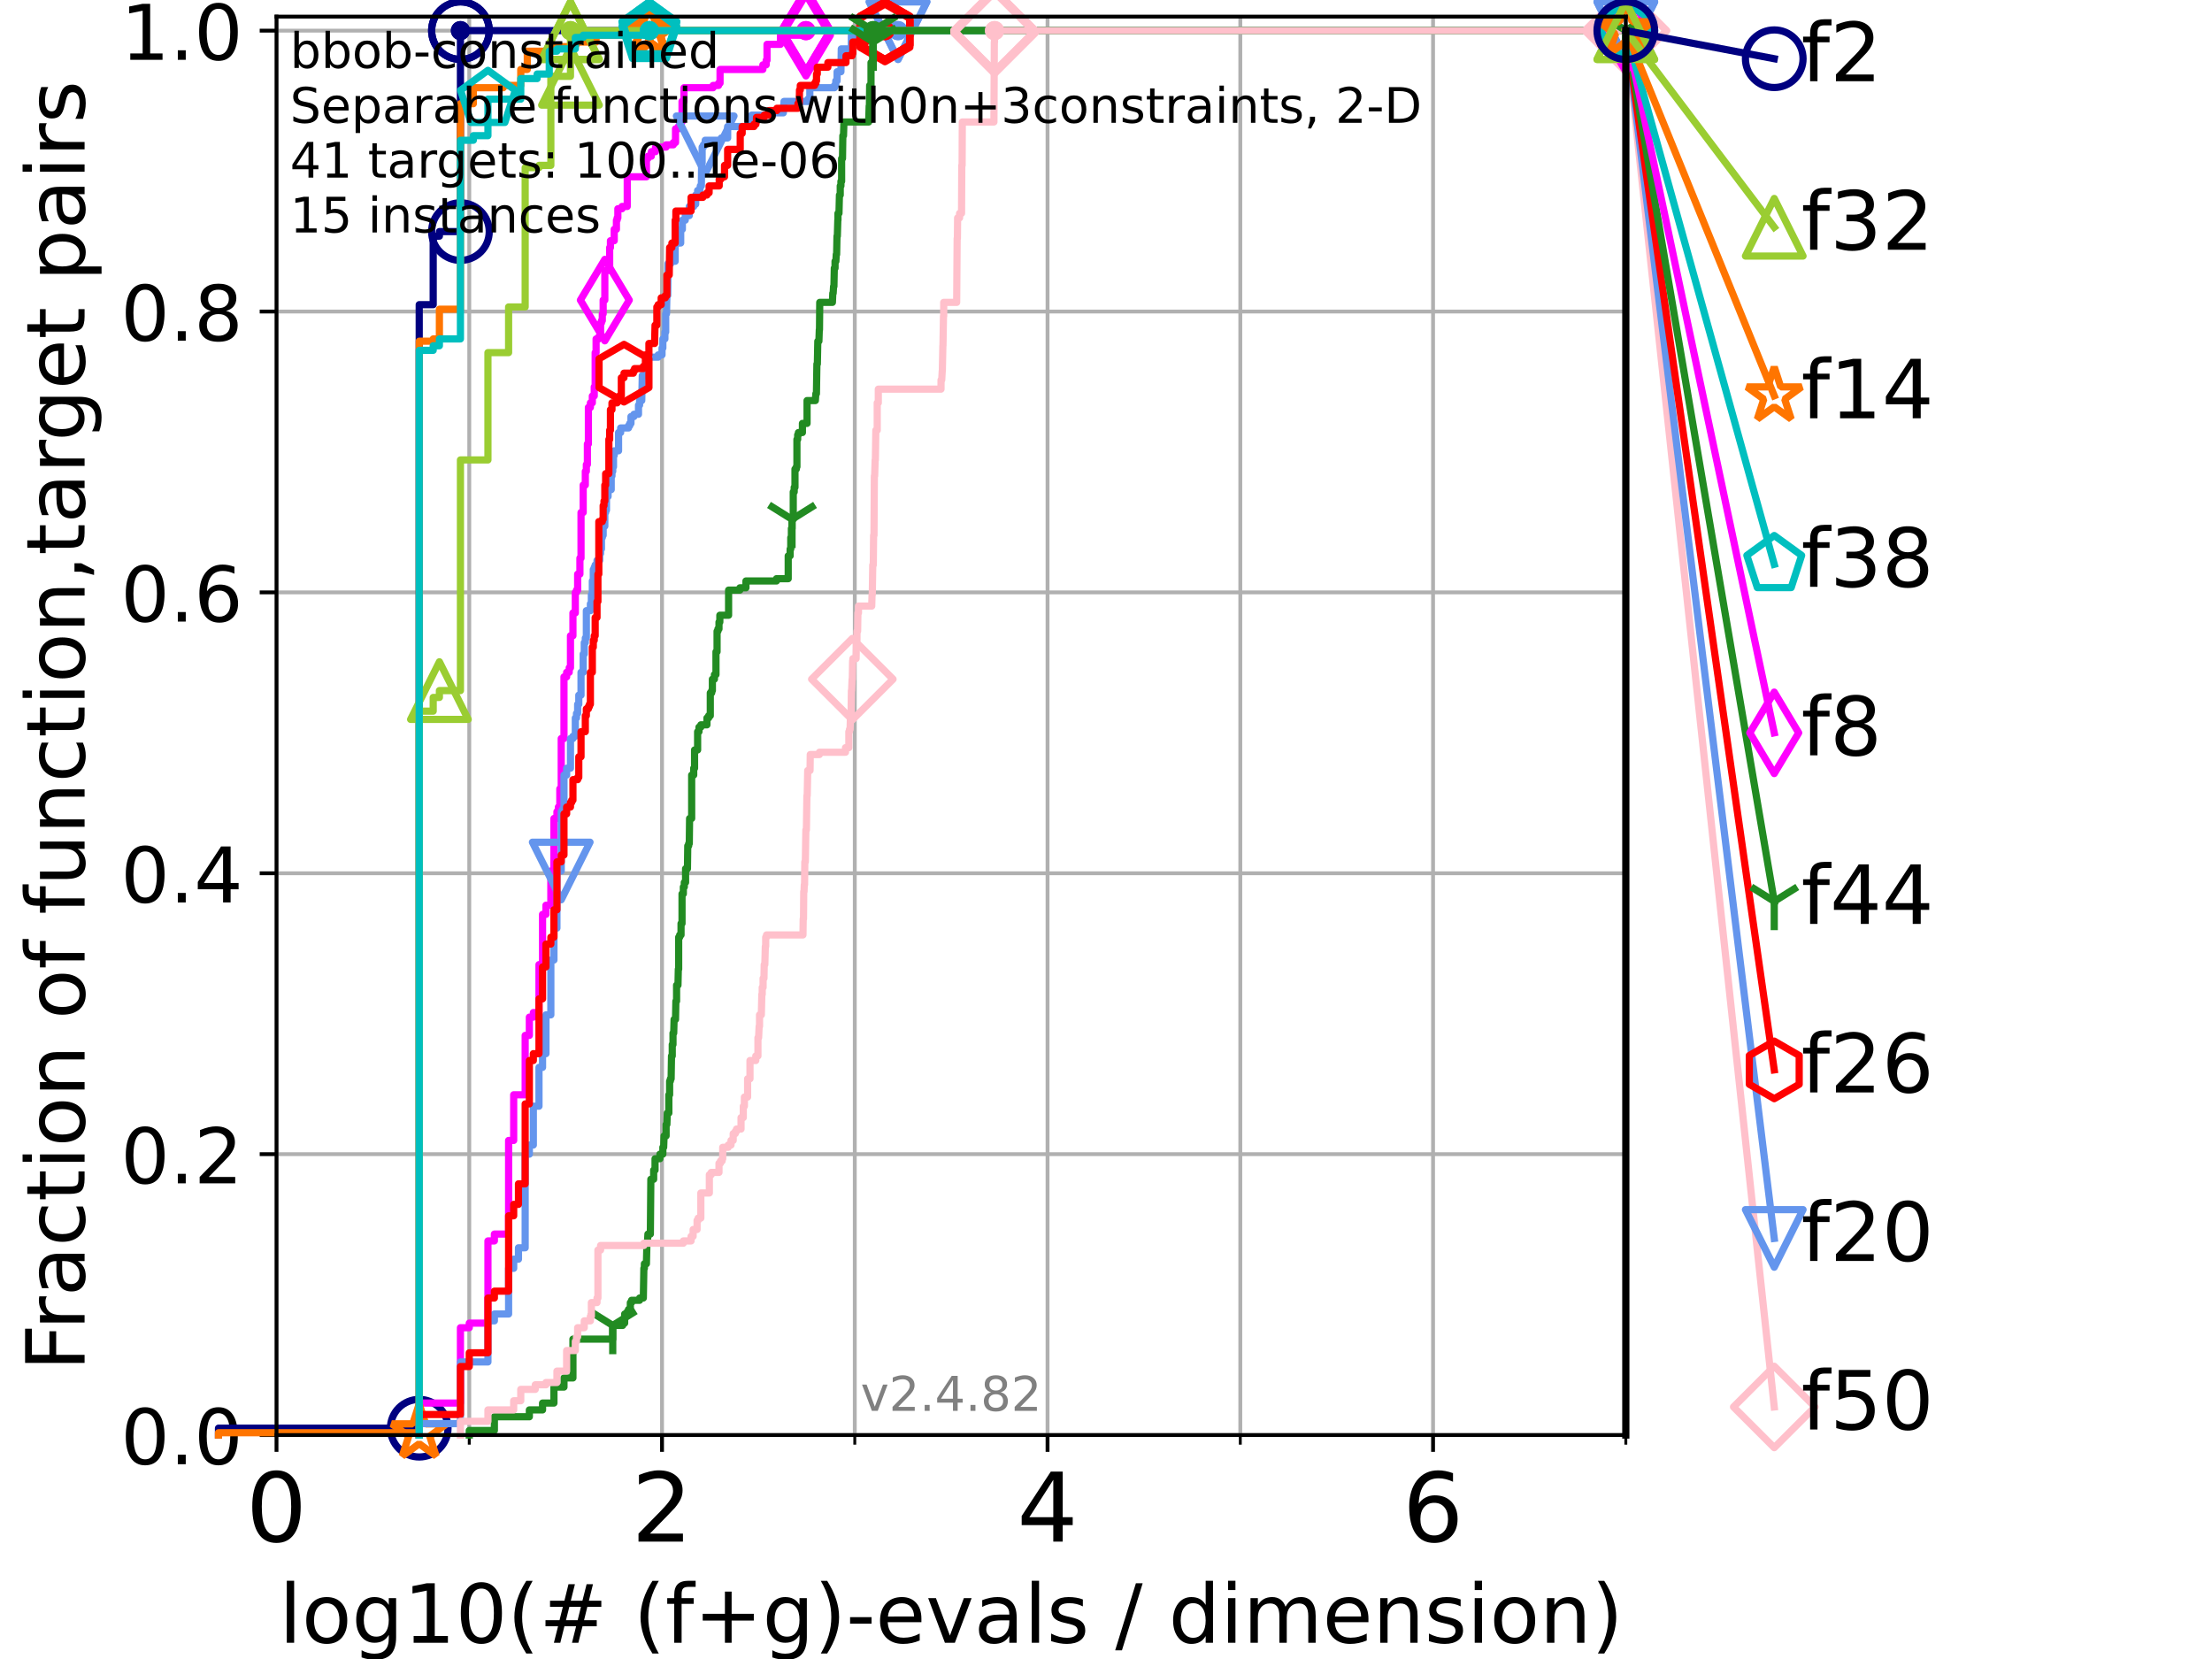 <?xml version="1.0" encoding="utf-8" standalone="no"?>
<!DOCTYPE svg PUBLIC "-//W3C//DTD SVG 1.1//EN"
  "http://www.w3.org/Graphics/SVG/1.1/DTD/svg11.dtd">
<!-- Created with matplotlib (https://matplotlib.org/) -->
<svg height="345.6pt" version="1.1" viewBox="0 0 460.8 345.6" width="460.8pt" xmlns="http://www.w3.org/2000/svg" xmlns:xlink="http://www.w3.org/1999/xlink">
 <defs>
  <style type="text/css">*{stroke-linecap:butt;stroke-linejoin:round;}</style>
 </defs>
 <g id="figure_1">
  <g id="patch_1">
   <path d="M 0 345.6 
L 460.8 345.6 
L 460.8 0 
L 0 0 
z
" style="fill:#ffffff;"/>
  </g>
  <g id="axes_1">
   <g id="patch_2">
    <path d="M 57.6 298.944 
L 338.688 298.944 
L 338.688 3.456 
L 57.6 3.456 
z
" style="fill:#ffffff;"/>
   </g>
   <g id="matplotlib.axis_1">
    <g id="xtick_1">
     <g id="line2d_1">
      <path clip-path="url(#p7682775679)" d="M 57.6 298.944 
L 57.6 3.456 
" style="fill:none;stroke:#b0b0b0;stroke-linecap:square;stroke-width:0.8;"/>
     </g>
     <g id="line2d_2">
      <defs>
       <path d="M 0 0 
L 0 3.5 
" id="m9cdfb34133" style="stroke:#000000;stroke-width:0.8;"/>
      </defs>
      <g>
       <use style="stroke:#000000;stroke-width:0.8;" x="57.6" xlink:href="#m9cdfb34133" y="298.944"/>
      </g>
     </g>
     <g id="text_1">
      <!-- 0 -->
      <g transform="translate(51.237 321.141)scale(0.2 -0.2)">
       <defs>
        <path d="M 31.781 66.406 
Q 24.172 66.406 20.328 58.906 
Q 16.5 51.422 16.5 36.375 
Q 16.5 21.391 20.328 13.891 
Q 24.172 6.391 31.781 6.391 
Q 39.453 6.391 43.281 13.891 
Q 47.125 21.391 47.125 36.375 
Q 47.125 51.422 43.281 58.906 
Q 39.453 66.406 31.781 66.406 
z
M 31.781 74.219 
Q 44.047 74.219 50.516 64.516 
Q 56.984 54.828 56.984 36.375 
Q 56.984 17.969 50.516 8.266 
Q 44.047 -1.422 31.781 -1.422 
Q 19.531 -1.422 13.062 8.266 
Q 6.594 17.969 6.594 36.375 
Q 6.594 54.828 13.062 64.516 
Q 19.531 74.219 31.781 74.219 
z
" id="DejaVuSans-48"/>
       </defs>
       <use xlink:href="#DejaVuSans-48"/>
      </g>
     </g>
    </g>
    <g id="xtick_2">
     <g id="line2d_3">
      <path clip-path="url(#p7682775679)" d="M 137.911 298.944 
L 137.911 3.456 
" style="fill:none;stroke:#b0b0b0;stroke-linecap:square;stroke-width:0.8;"/>
     </g>
     <g id="line2d_4">
      <g>
       <use style="stroke:#000000;stroke-width:0.8;" x="137.911" xlink:href="#m9cdfb34133" y="298.944"/>
      </g>
     </g>
     <g id="text_2">
      <!-- 2 -->
      <g transform="translate(131.548 321.141)scale(0.2 -0.2)">
       <defs>
        <path d="M 19.188 8.297 
L 53.609 8.297 
L 53.609 0 
L 7.328 0 
L 7.328 8.297 
Q 12.938 14.109 22.625 23.891 
Q 32.328 33.688 34.812 36.531 
Q 39.547 41.844 41.422 45.531 
Q 43.312 49.219 43.312 52.781 
Q 43.312 58.594 39.234 62.25 
Q 35.156 65.922 28.609 65.922 
Q 23.969 65.922 18.812 64.312 
Q 13.672 62.703 7.812 59.422 
L 7.812 69.391 
Q 13.766 71.781 18.938 73 
Q 24.125 74.219 28.422 74.219 
Q 39.75 74.219 46.484 68.547 
Q 53.219 62.891 53.219 53.422 
Q 53.219 48.922 51.531 44.891 
Q 49.859 40.875 45.406 35.406 
Q 44.188 33.984 37.641 27.219 
Q 31.109 20.453 19.188 8.297 
z
" id="DejaVuSans-50"/>
       </defs>
       <use xlink:href="#DejaVuSans-50"/>
      </g>
     </g>
    </g>
    <g id="xtick_3">
     <g id="line2d_5">
      <path clip-path="url(#p7682775679)" d="M 218.222 298.944 
L 218.222 3.456 
" style="fill:none;stroke:#b0b0b0;stroke-linecap:square;stroke-width:0.8;"/>
     </g>
     <g id="line2d_6">
      <g>
       <use style="stroke:#000000;stroke-width:0.8;" x="218.222" xlink:href="#m9cdfb34133" y="298.944"/>
      </g>
     </g>
     <g id="text_3">
      <!-- 4 -->
      <g transform="translate(211.859 321.141)scale(0.2 -0.2)">
       <defs>
        <path d="M 37.797 64.312 
L 12.891 25.391 
L 37.797 25.391 
z
M 35.203 72.906 
L 47.609 72.906 
L 47.609 25.391 
L 58.016 25.391 
L 58.016 17.188 
L 47.609 17.188 
L 47.609 0 
L 37.797 0 
L 37.797 17.188 
L 4.891 17.188 
L 4.891 26.703 
z
" id="DejaVuSans-52"/>
       </defs>
       <use xlink:href="#DejaVuSans-52"/>
      </g>
     </g>
    </g>
    <g id="xtick_4">
     <g id="line2d_7">
      <path clip-path="url(#p7682775679)" d="M 298.533 298.944 
L 298.533 3.456 
" style="fill:none;stroke:#b0b0b0;stroke-linecap:square;stroke-width:0.8;"/>
     </g>
     <g id="line2d_8">
      <g>
       <use style="stroke:#000000;stroke-width:0.8;" x="298.533" xlink:href="#m9cdfb34133" y="298.944"/>
      </g>
     </g>
     <g id="text_4">
      <!-- 6 -->
      <g transform="translate(292.17 321.141)scale(0.2 -0.2)">
       <defs>
        <path d="M 33.016 40.375 
Q 26.375 40.375 22.484 35.828 
Q 18.609 31.297 18.609 23.391 
Q 18.609 15.531 22.484 10.953 
Q 26.375 6.391 33.016 6.391 
Q 39.656 6.391 43.531 10.953 
Q 47.406 15.531 47.406 23.391 
Q 47.406 31.297 43.531 35.828 
Q 39.656 40.375 33.016 40.375 
z
M 52.594 71.297 
L 52.594 62.312 
Q 48.875 64.062 45.094 64.984 
Q 41.312 65.922 37.594 65.922 
Q 27.828 65.922 22.672 59.328 
Q 17.531 52.734 16.797 39.406 
Q 19.672 43.656 24.016 45.922 
Q 28.375 48.188 33.594 48.188 
Q 44.578 48.188 50.953 41.516 
Q 57.328 34.859 57.328 23.391 
Q 57.328 12.156 50.688 5.359 
Q 44.047 -1.422 33.016 -1.422 
Q 20.359 -1.422 13.672 8.266 
Q 6.984 17.969 6.984 36.375 
Q 6.984 53.656 15.188 63.938 
Q 23.391 74.219 37.203 74.219 
Q 40.922 74.219 44.703 73.484 
Q 48.484 72.75 52.594 71.297 
z
" id="DejaVuSans-54"/>
       </defs>
       <use xlink:href="#DejaVuSans-54"/>
      </g>
     </g>
    </g>
    <g id="xtick_5">
     <g id="line2d_9">
      <path clip-path="url(#p7682775679)" d="M 97.755 298.944 
L 97.755 3.456 
" style="fill:none;stroke:#b0b0b0;stroke-linecap:square;stroke-width:0.8;"/>
     </g>
     <g id="line2d_10">
      <defs>
       <path d="M 0 0 
L 0 2 
" id="m3ae51d48f3" style="stroke:#000000;stroke-width:0.6;"/>
      </defs>
      <g>
       <use style="stroke:#000000;stroke-width:0.6;" x="97.755" xlink:href="#m3ae51d48f3" y="298.944"/>
      </g>
     </g>
    </g>
    <g id="xtick_6">
     <g id="line2d_11">
      <path clip-path="url(#p7682775679)" d="M 178.066 298.944 
L 178.066 3.456 
" style="fill:none;stroke:#b0b0b0;stroke-linecap:square;stroke-width:0.8;"/>
     </g>
     <g id="line2d_12">
      <g>
       <use style="stroke:#000000;stroke-width:0.6;" x="178.066" xlink:href="#m3ae51d48f3" y="298.944"/>
      </g>
     </g>
    </g>
    <g id="xtick_7">
     <g id="line2d_13">
      <path clip-path="url(#p7682775679)" d="M 258.377 298.944 
L 258.377 3.456 
" style="fill:none;stroke:#b0b0b0;stroke-linecap:square;stroke-width:0.8;"/>
     </g>
     <g id="line2d_14">
      <g>
       <use style="stroke:#000000;stroke-width:0.6;" x="258.377" xlink:href="#m3ae51d48f3" y="298.944"/>
      </g>
     </g>
    </g>
    <g id="xtick_8">
     <g id="line2d_15">
      <path clip-path="url(#p7682775679)" d="M 338.688 298.944 
L 338.688 3.456 
" style="fill:none;stroke:#b0b0b0;stroke-linecap:square;stroke-width:0.8;"/>
     </g>
     <g id="line2d_16">
      <g>
       <use style="stroke:#000000;stroke-width:0.6;" x="338.688" xlink:href="#m3ae51d48f3" y="298.944"/>
      </g>
     </g>
    </g>
    <g id="text_5">
     <!-- log10(# (f+g)-evals / dimension) -->
     <g transform="translate(58.145 342.218)scale(0.17 -0.17)">
      <defs>
       <path d="M 9.422 75.984 
L 18.406 75.984 
L 18.406 0 
L 9.422 0 
z
" id="DejaVuSans-108"/>
       <path d="M 30.609 48.391 
Q 23.391 48.391 19.188 42.75 
Q 14.984 37.109 14.984 27.297 
Q 14.984 17.484 19.156 11.844 
Q 23.344 6.203 30.609 6.203 
Q 37.797 6.203 41.984 11.859 
Q 46.188 17.531 46.188 27.297 
Q 46.188 37.016 41.984 42.703 
Q 37.797 48.391 30.609 48.391 
z
M 30.609 56 
Q 42.328 56 49.016 48.375 
Q 55.719 40.766 55.719 27.297 
Q 55.719 13.875 49.016 6.219 
Q 42.328 -1.422 30.609 -1.422 
Q 18.844 -1.422 12.172 6.219 
Q 5.516 13.875 5.516 27.297 
Q 5.516 40.766 12.172 48.375 
Q 18.844 56 30.609 56 
z
" id="DejaVuSans-111"/>
       <path d="M 45.406 27.984 
Q 45.406 37.75 41.375 43.109 
Q 37.359 48.484 30.078 48.484 
Q 22.859 48.484 18.828 43.109 
Q 14.797 37.75 14.797 27.984 
Q 14.797 18.266 18.828 12.891 
Q 22.859 7.516 30.078 7.516 
Q 37.359 7.516 41.375 12.891 
Q 45.406 18.266 45.406 27.984 
z
M 54.391 6.781 
Q 54.391 -7.172 48.188 -13.984 
Q 42 -20.797 29.203 -20.797 
Q 24.469 -20.797 20.266 -20.094 
Q 16.062 -19.391 12.109 -17.922 
L 12.109 -9.188 
Q 16.062 -11.328 19.922 -12.344 
Q 23.781 -13.375 27.781 -13.375 
Q 36.625 -13.375 41.016 -8.766 
Q 45.406 -4.156 45.406 5.172 
L 45.406 9.625 
Q 42.625 4.781 38.281 2.391 
Q 33.938 0 27.875 0 
Q 17.828 0 11.672 7.656 
Q 5.516 15.328 5.516 27.984 
Q 5.516 40.672 11.672 48.328 
Q 17.828 56 27.875 56 
Q 33.938 56 38.281 53.609 
Q 42.625 51.219 45.406 46.391 
L 45.406 54.688 
L 54.391 54.688 
z
" id="DejaVuSans-103"/>
       <path d="M 12.406 8.297 
L 28.516 8.297 
L 28.516 63.922 
L 10.984 60.406 
L 10.984 69.391 
L 28.422 72.906 
L 38.281 72.906 
L 38.281 8.297 
L 54.391 8.297 
L 54.391 0 
L 12.406 0 
z
" id="DejaVuSans-49"/>
       <path d="M 31 75.875 
Q 24.469 64.656 21.281 53.656 
Q 18.109 42.672 18.109 31.391 
Q 18.109 20.125 21.312 9.062 
Q 24.516 -2 31 -13.188 
L 23.188 -13.188 
Q 15.875 -1.703 12.234 9.375 
Q 8.594 20.453 8.594 31.391 
Q 8.594 42.281 12.203 53.312 
Q 15.828 64.359 23.188 75.875 
z
" id="DejaVuSans-40"/>
       <path d="M 51.125 44 
L 36.922 44 
L 32.812 27.688 
L 47.125 27.688 
z
M 43.797 71.781 
L 38.719 51.516 
L 52.984 51.516 
L 58.109 71.781 
L 65.922 71.781 
L 60.891 51.516 
L 76.125 51.516 
L 76.125 44 
L 58.984 44 
L 54.984 27.688 
L 70.516 27.688 
L 70.516 20.219 
L 53.078 20.219 
L 48 0 
L 40.188 0 
L 45.219 20.219 
L 30.906 20.219 
L 25.875 0 
L 18.016 0 
L 23.094 20.219 
L 7.719 20.219 
L 7.719 27.688 
L 24.906 27.688 
L 29 44 
L 13.281 44 
L 13.281 51.516 
L 30.906 51.516 
L 35.891 71.781 
z
" id="DejaVuSans-35"/>
       <path id="DejaVuSans-32"/>
       <path d="M 37.109 75.984 
L 37.109 68.5 
L 28.516 68.5 
Q 23.688 68.5 21.797 66.547 
Q 19.922 64.594 19.922 59.516 
L 19.922 54.688 
L 34.719 54.688 
L 34.719 47.703 
L 19.922 47.703 
L 19.922 0 
L 10.891 0 
L 10.891 47.703 
L 2.297 47.703 
L 2.297 54.688 
L 10.891 54.688 
L 10.891 58.5 
Q 10.891 67.625 15.141 71.797 
Q 19.391 75.984 28.609 75.984 
z
" id="DejaVuSans-102"/>
       <path d="M 46 62.703 
L 46 35.5 
L 73.188 35.5 
L 73.188 27.203 
L 46 27.203 
L 46 0 
L 37.797 0 
L 37.797 27.203 
L 10.594 27.203 
L 10.594 35.5 
L 37.797 35.5 
L 37.797 62.703 
z
" id="DejaVuSans-43"/>
       <path d="M 8.016 75.875 
L 15.828 75.875 
Q 23.141 64.359 26.781 53.312 
Q 30.422 42.281 30.422 31.391 
Q 30.422 20.453 26.781 9.375 
Q 23.141 -1.703 15.828 -13.188 
L 8.016 -13.188 
Q 14.5 -2 17.703 9.062 
Q 20.906 20.125 20.906 31.391 
Q 20.906 42.672 17.703 53.656 
Q 14.5 64.656 8.016 75.875 
z
" id="DejaVuSans-41"/>
       <path d="M 4.891 31.391 
L 31.203 31.391 
L 31.203 23.391 
L 4.891 23.391 
z
" id="DejaVuSans-45"/>
       <path d="M 56.203 29.594 
L 56.203 25.203 
L 14.891 25.203 
Q 15.484 15.922 20.484 11.062 
Q 25.484 6.203 34.422 6.203 
Q 39.594 6.203 44.453 7.469 
Q 49.312 8.734 54.109 11.281 
L 54.109 2.781 
Q 49.266 0.734 44.188 -0.344 
Q 39.109 -1.422 33.891 -1.422 
Q 20.797 -1.422 13.156 6.188 
Q 5.516 13.812 5.516 26.812 
Q 5.516 40.234 12.766 48.109 
Q 20.016 56 32.328 56 
Q 43.359 56 49.781 48.891 
Q 56.203 41.797 56.203 29.594 
z
M 47.219 32.234 
Q 47.125 39.594 43.094 43.984 
Q 39.062 48.391 32.422 48.391 
Q 24.906 48.391 20.391 44.141 
Q 15.875 39.891 15.188 32.172 
z
" id="DejaVuSans-101"/>
       <path d="M 2.984 54.688 
L 12.5 54.688 
L 29.594 8.797 
L 46.688 54.688 
L 56.203 54.688 
L 35.688 0 
L 23.484 0 
z
" id="DejaVuSans-118"/>
       <path d="M 34.281 27.484 
Q 23.391 27.484 19.188 25 
Q 14.984 22.516 14.984 16.5 
Q 14.984 11.719 18.141 8.906 
Q 21.297 6.109 26.703 6.109 
Q 34.188 6.109 38.703 11.406 
Q 43.219 16.703 43.219 25.484 
L 43.219 27.484 
z
M 52.203 31.203 
L 52.203 0 
L 43.219 0 
L 43.219 8.297 
Q 40.141 3.328 35.547 0.953 
Q 30.953 -1.422 24.312 -1.422 
Q 15.922 -1.422 10.953 3.297 
Q 6 8.016 6 15.922 
Q 6 25.141 12.172 29.828 
Q 18.359 34.516 30.609 34.516 
L 43.219 34.516 
L 43.219 35.406 
Q 43.219 41.609 39.141 45 
Q 35.062 48.391 27.688 48.391 
Q 23 48.391 18.547 47.266 
Q 14.109 46.141 10.016 43.891 
L 10.016 52.203 
Q 14.938 54.109 19.578 55.047 
Q 24.219 56 28.609 56 
Q 40.484 56 46.344 49.844 
Q 52.203 43.703 52.203 31.203 
z
" id="DejaVuSans-97"/>
       <path d="M 44.281 53.078 
L 44.281 44.578 
Q 40.484 46.531 36.375 47.5 
Q 32.281 48.484 27.875 48.484 
Q 21.188 48.484 17.844 46.438 
Q 14.5 44.391 14.5 40.281 
Q 14.5 37.156 16.891 35.375 
Q 19.281 33.594 26.516 31.984 
L 29.594 31.297 
Q 39.156 29.25 43.188 25.516 
Q 47.219 21.781 47.219 15.094 
Q 47.219 7.469 41.188 3.016 
Q 35.156 -1.422 24.609 -1.422 
Q 20.219 -1.422 15.453 -0.562 
Q 10.688 0.297 5.422 2 
L 5.422 11.281 
Q 10.406 8.688 15.234 7.391 
Q 20.062 6.109 24.812 6.109 
Q 31.156 6.109 34.562 8.281 
Q 37.984 10.453 37.984 14.406 
Q 37.984 18.062 35.516 20.016 
Q 33.062 21.969 24.703 23.781 
L 21.578 24.516 
Q 13.234 26.266 9.516 29.906 
Q 5.812 33.547 5.812 39.891 
Q 5.812 47.609 11.281 51.797 
Q 16.75 56 26.812 56 
Q 31.781 56 36.172 55.266 
Q 40.578 54.547 44.281 53.078 
z
" id="DejaVuSans-115"/>
       <path d="M 25.391 72.906 
L 33.688 72.906 
L 8.297 -9.281 
L 0 -9.281 
z
" id="DejaVuSans-47"/>
       <path d="M 45.406 46.391 
L 45.406 75.984 
L 54.391 75.984 
L 54.391 0 
L 45.406 0 
L 45.406 8.203 
Q 42.578 3.328 38.25 0.953 
Q 33.938 -1.422 27.875 -1.422 
Q 17.969 -1.422 11.734 6.484 
Q 5.516 14.406 5.516 27.297 
Q 5.516 40.188 11.734 48.094 
Q 17.969 56 27.875 56 
Q 33.938 56 38.25 53.625 
Q 42.578 51.266 45.406 46.391 
z
M 14.797 27.297 
Q 14.797 17.391 18.875 11.75 
Q 22.953 6.109 30.078 6.109 
Q 37.203 6.109 41.297 11.75 
Q 45.406 17.391 45.406 27.297 
Q 45.406 37.203 41.297 42.844 
Q 37.203 48.484 30.078 48.484 
Q 22.953 48.484 18.875 42.844 
Q 14.797 37.203 14.797 27.297 
z
" id="DejaVuSans-100"/>
       <path d="M 9.422 54.688 
L 18.406 54.688 
L 18.406 0 
L 9.422 0 
z
M 9.422 75.984 
L 18.406 75.984 
L 18.406 64.594 
L 9.422 64.594 
z
" id="DejaVuSans-105"/>
       <path d="M 52 44.188 
Q 55.375 50.25 60.062 53.125 
Q 64.75 56 71.094 56 
Q 79.641 56 84.281 50.016 
Q 88.922 44.047 88.922 33.016 
L 88.922 0 
L 79.891 0 
L 79.891 32.719 
Q 79.891 40.578 77.094 44.375 
Q 74.312 48.188 68.609 48.188 
Q 61.625 48.188 57.562 43.547 
Q 53.516 38.922 53.516 30.906 
L 53.516 0 
L 44.484 0 
L 44.484 32.719 
Q 44.484 40.625 41.703 44.406 
Q 38.922 48.188 33.109 48.188 
Q 26.219 48.188 22.156 43.531 
Q 18.109 38.875 18.109 30.906 
L 18.109 0 
L 9.078 0 
L 9.078 54.688 
L 18.109 54.688 
L 18.109 46.188 
Q 21.188 51.219 25.484 53.609 
Q 29.781 56 35.688 56 
Q 41.656 56 45.828 52.969 
Q 50 49.953 52 44.188 
z
" id="DejaVuSans-109"/>
       <path d="M 54.891 33.016 
L 54.891 0 
L 45.906 0 
L 45.906 32.719 
Q 45.906 40.484 42.875 44.328 
Q 39.844 48.188 33.797 48.188 
Q 26.516 48.188 22.312 43.547 
Q 18.109 38.922 18.109 30.906 
L 18.109 0 
L 9.078 0 
L 9.078 54.688 
L 18.109 54.688 
L 18.109 46.188 
Q 21.344 51.125 25.703 53.562 
Q 30.078 56 35.797 56 
Q 45.219 56 50.047 50.172 
Q 54.891 44.344 54.891 33.016 
z
" id="DejaVuSans-110"/>
      </defs>
      <use xlink:href="#DejaVuSans-108"/>
      <use x="27.783" xlink:href="#DejaVuSans-111"/>
      <use x="88.965" xlink:href="#DejaVuSans-103"/>
      <use x="152.441" xlink:href="#DejaVuSans-49"/>
      <use x="216.064" xlink:href="#DejaVuSans-48"/>
      <use x="279.688" xlink:href="#DejaVuSans-40"/>
      <use x="318.701" xlink:href="#DejaVuSans-35"/>
      <use x="402.49" xlink:href="#DejaVuSans-32"/>
      <use x="434.277" xlink:href="#DejaVuSans-40"/>
      <use x="473.291" xlink:href="#DejaVuSans-102"/>
      <use x="508.496" xlink:href="#DejaVuSans-43"/>
      <use x="592.285" xlink:href="#DejaVuSans-103"/>
      <use x="655.762" xlink:href="#DejaVuSans-41"/>
      <use x="694.775" xlink:href="#DejaVuSans-45"/>
      <use x="730.859" xlink:href="#DejaVuSans-101"/>
      <use x="792.383" xlink:href="#DejaVuSans-118"/>
      <use x="851.562" xlink:href="#DejaVuSans-97"/>
      <use x="912.842" xlink:href="#DejaVuSans-108"/>
      <use x="940.625" xlink:href="#DejaVuSans-115"/>
      <use x="992.725" xlink:href="#DejaVuSans-32"/>
      <use x="1024.512" xlink:href="#DejaVuSans-47"/>
      <use x="1058.203" xlink:href="#DejaVuSans-32"/>
      <use x="1089.99" xlink:href="#DejaVuSans-100"/>
      <use x="1153.467" xlink:href="#DejaVuSans-105"/>
      <use x="1181.25" xlink:href="#DejaVuSans-109"/>
      <use x="1278.662" xlink:href="#DejaVuSans-101"/>
      <use x="1340.186" xlink:href="#DejaVuSans-110"/>
      <use x="1403.564" xlink:href="#DejaVuSans-115"/>
      <use x="1455.664" xlink:href="#DejaVuSans-105"/>
      <use x="1483.447" xlink:href="#DejaVuSans-111"/>
      <use x="1544.629" xlink:href="#DejaVuSans-110"/>
      <use x="1608.008" xlink:href="#DejaVuSans-41"/>
     </g>
    </g>
   </g>
   <g id="matplotlib.axis_2">
    <g id="ytick_1">
     <g id="line2d_17">
      <path clip-path="url(#p7682775679)" d="M 57.6 298.944 
L 338.688 298.944 
" style="fill:none;stroke:#b0b0b0;stroke-linecap:square;stroke-width:0.8;"/>
     </g>
     <g id="line2d_18">
      <defs>
       <path d="M 0 0 
L -3.5 0 
" id="m0ee725c139" style="stroke:#000000;stroke-width:0.8;"/>
      </defs>
      <g>
       <use style="stroke:#000000;stroke-width:0.8;" x="57.6" xlink:href="#m0ee725c139" y="298.944"/>
      </g>
     </g>
     <g id="text_6">
      <!-- 0.0 -->
      <g transform="translate(25.155 305.023)scale(0.16 -0.16)">
       <defs>
        <path d="M 10.688 12.406 
L 21 12.406 
L 21 0 
L 10.688 0 
z
" id="DejaVuSans-46"/>
       </defs>
       <use xlink:href="#DejaVuSans-48"/>
       <use x="63.623" xlink:href="#DejaVuSans-46"/>
       <use x="95.41" xlink:href="#DejaVuSans-48"/>
      </g>
     </g>
    </g>
    <g id="ytick_2">
     <g id="line2d_19">
      <path clip-path="url(#p7682775679)" d="M 57.6 240.432 
L 338.688 240.432 
" style="fill:none;stroke:#b0b0b0;stroke-linecap:square;stroke-width:0.8;"/>
     </g>
     <g id="line2d_20">
      <g>
       <use style="stroke:#000000;stroke-width:0.8;" x="57.6" xlink:href="#m0ee725c139" y="240.432"/>
      </g>
     </g>
     <g id="text_7">
      <!-- 0.2 -->
      <g transform="translate(25.155 246.51)scale(0.16 -0.16)">
       <use xlink:href="#DejaVuSans-48"/>
       <use x="63.623" xlink:href="#DejaVuSans-46"/>
       <use x="95.41" xlink:href="#DejaVuSans-50"/>
      </g>
     </g>
    </g>
    <g id="ytick_3">
     <g id="line2d_21">
      <path clip-path="url(#p7682775679)" d="M 57.6 181.919 
L 338.688 181.919 
" style="fill:none;stroke:#b0b0b0;stroke-linecap:square;stroke-width:0.8;"/>
     </g>
     <g id="line2d_22">
      <g>
       <use style="stroke:#000000;stroke-width:0.8;" x="57.6" xlink:href="#m0ee725c139" y="181.919"/>
      </g>
     </g>
     <g id="text_8">
      <!-- 0.4 -->
      <g transform="translate(25.155 187.998)scale(0.16 -0.16)">
       <use xlink:href="#DejaVuSans-48"/>
       <use x="63.623" xlink:href="#DejaVuSans-46"/>
       <use x="95.41" xlink:href="#DejaVuSans-52"/>
      </g>
     </g>
    </g>
    <g id="ytick_4">
     <g id="line2d_23">
      <path clip-path="url(#p7682775679)" d="M 57.6 123.407 
L 338.688 123.407 
" style="fill:none;stroke:#b0b0b0;stroke-linecap:square;stroke-width:0.8;"/>
     </g>
     <g id="line2d_24">
      <g>
       <use style="stroke:#000000;stroke-width:0.8;" x="57.6" xlink:href="#m0ee725c139" y="123.407"/>
      </g>
     </g>
     <g id="text_9">
      <!-- 0.6 -->
      <g transform="translate(25.155 129.485)scale(0.16 -0.16)">
       <use xlink:href="#DejaVuSans-48"/>
       <use x="63.623" xlink:href="#DejaVuSans-46"/>
       <use x="95.41" xlink:href="#DejaVuSans-54"/>
      </g>
     </g>
    </g>
    <g id="ytick_5">
     <g id="line2d_25">
      <path clip-path="url(#p7682775679)" d="M 57.6 64.894 
L 338.688 64.894 
" style="fill:none;stroke:#b0b0b0;stroke-linecap:square;stroke-width:0.8;"/>
     </g>
     <g id="line2d_26">
      <g>
       <use style="stroke:#000000;stroke-width:0.8;" x="57.6" xlink:href="#m0ee725c139" y="64.894"/>
      </g>
     </g>
     <g id="text_10">
      <!-- 0.8 -->
      <g transform="translate(25.155 70.973)scale(0.16 -0.16)">
       <defs>
        <path d="M 31.781 34.625 
Q 24.75 34.625 20.719 30.859 
Q 16.703 27.094 16.703 20.516 
Q 16.703 13.922 20.719 10.156 
Q 24.75 6.391 31.781 6.391 
Q 38.812 6.391 42.859 10.172 
Q 46.922 13.969 46.922 20.516 
Q 46.922 27.094 42.891 30.859 
Q 38.875 34.625 31.781 34.625 
z
M 21.922 38.812 
Q 15.578 40.375 12.031 44.719 
Q 8.5 49.078 8.5 55.328 
Q 8.5 64.062 14.719 69.141 
Q 20.953 74.219 31.781 74.219 
Q 42.672 74.219 48.875 69.141 
Q 55.078 64.062 55.078 55.328 
Q 55.078 49.078 51.531 44.719 
Q 48 40.375 41.703 38.812 
Q 48.828 37.156 52.797 32.312 
Q 56.781 27.484 56.781 20.516 
Q 56.781 9.906 50.312 4.234 
Q 43.844 -1.422 31.781 -1.422 
Q 19.734 -1.422 13.25 4.234 
Q 6.781 9.906 6.781 20.516 
Q 6.781 27.484 10.781 32.312 
Q 14.797 37.156 21.922 38.812 
z
M 18.312 54.391 
Q 18.312 48.734 21.844 45.562 
Q 25.391 42.391 31.781 42.391 
Q 38.141 42.391 41.719 45.562 
Q 45.312 48.734 45.312 54.391 
Q 45.312 60.062 41.719 63.234 
Q 38.141 66.406 31.781 66.406 
Q 25.391 66.406 21.844 63.234 
Q 18.312 60.062 18.312 54.391 
z
" id="DejaVuSans-56"/>
       </defs>
       <use xlink:href="#DejaVuSans-48"/>
       <use x="63.623" xlink:href="#DejaVuSans-46"/>
       <use x="95.41" xlink:href="#DejaVuSans-56"/>
      </g>
     </g>
    </g>
    <g id="ytick_6">
     <g id="line2d_27">
      <path clip-path="url(#p7682775679)" d="M 57.6 6.382 
L 338.688 6.382 
" style="fill:none;stroke:#b0b0b0;stroke-linecap:square;stroke-width:0.8;"/>
     </g>
     <g id="line2d_28">
      <g>
       <use style="stroke:#000000;stroke-width:0.8;" x="57.6" xlink:href="#m0ee725c139" y="6.382"/>
      </g>
     </g>
     <g id="text_11">
      <!-- 1.0 -->
      <g transform="translate(25.155 12.46)scale(0.16 -0.16)">
       <use xlink:href="#DejaVuSans-49"/>
       <use x="63.623" xlink:href="#DejaVuSans-46"/>
       <use x="95.41" xlink:href="#DejaVuSans-48"/>
      </g>
     </g>
    </g>
    <g id="text_12">
     <!-- Fraction of function,target pairs -->
     <g transform="translate(17.62 285.585)rotate(-90)scale(0.17 -0.17)">
      <defs>
       <path d="M 9.812 72.906 
L 51.703 72.906 
L 51.703 64.594 
L 19.672 64.594 
L 19.672 43.109 
L 48.578 43.109 
L 48.578 34.812 
L 19.672 34.812 
L 19.672 0 
L 9.812 0 
z
" id="DejaVuSans-70"/>
       <path d="M 41.109 46.297 
Q 39.594 47.172 37.812 47.578 
Q 36.031 48 33.891 48 
Q 26.266 48 22.188 43.047 
Q 18.109 38.094 18.109 28.812 
L 18.109 0 
L 9.078 0 
L 9.078 54.688 
L 18.109 54.688 
L 18.109 46.188 
Q 20.953 51.172 25.484 53.578 
Q 30.031 56 36.531 56 
Q 37.453 56 38.578 55.875 
Q 39.703 55.766 41.062 55.516 
z
" id="DejaVuSans-114"/>
       <path d="M 48.781 52.594 
L 48.781 44.188 
Q 44.969 46.297 41.141 47.344 
Q 37.312 48.391 33.406 48.391 
Q 24.656 48.391 19.812 42.844 
Q 14.984 37.312 14.984 27.297 
Q 14.984 17.281 19.812 11.734 
Q 24.656 6.203 33.406 6.203 
Q 37.312 6.203 41.141 7.25 
Q 44.969 8.297 48.781 10.406 
L 48.781 2.094 
Q 45.016 0.344 40.984 -0.531 
Q 36.969 -1.422 32.422 -1.422 
Q 20.062 -1.422 12.781 6.344 
Q 5.516 14.109 5.516 27.297 
Q 5.516 40.672 12.859 48.328 
Q 20.219 56 33.016 56 
Q 37.156 56 41.109 55.141 
Q 45.062 54.297 48.781 52.594 
z
" id="DejaVuSans-99"/>
       <path d="M 18.312 70.219 
L 18.312 54.688 
L 36.812 54.688 
L 36.812 47.703 
L 18.312 47.703 
L 18.312 18.016 
Q 18.312 11.328 20.141 9.422 
Q 21.969 7.516 27.594 7.516 
L 36.812 7.516 
L 36.812 0 
L 27.594 0 
Q 17.188 0 13.234 3.875 
Q 9.281 7.766 9.281 18.016 
L 9.281 47.703 
L 2.688 47.703 
L 2.688 54.688 
L 9.281 54.688 
L 9.281 70.219 
z
" id="DejaVuSans-116"/>
       <path d="M 8.5 21.578 
L 8.5 54.688 
L 17.484 54.688 
L 17.484 21.922 
Q 17.484 14.156 20.5 10.266 
Q 23.531 6.391 29.594 6.391 
Q 36.859 6.391 41.078 11.031 
Q 45.312 15.672 45.312 23.688 
L 45.312 54.688 
L 54.297 54.688 
L 54.297 0 
L 45.312 0 
L 45.312 8.406 
Q 42.047 3.422 37.719 1 
Q 33.406 -1.422 27.688 -1.422 
Q 18.266 -1.422 13.375 4.438 
Q 8.5 10.297 8.5 21.578 
z
M 31.109 56 
z
" id="DejaVuSans-117"/>
       <path d="M 11.719 12.406 
L 22.016 12.406 
L 22.016 4 
L 14.016 -11.625 
L 7.719 -11.625 
L 11.719 4 
z
" id="DejaVuSans-44"/>
       <path d="M 18.109 8.203 
L 18.109 -20.797 
L 9.078 -20.797 
L 9.078 54.688 
L 18.109 54.688 
L 18.109 46.391 
Q 20.953 51.266 25.266 53.625 
Q 29.594 56 35.594 56 
Q 45.562 56 51.781 48.094 
Q 58.016 40.188 58.016 27.297 
Q 58.016 14.406 51.781 6.484 
Q 45.562 -1.422 35.594 -1.422 
Q 29.594 -1.422 25.266 0.953 
Q 20.953 3.328 18.109 8.203 
z
M 48.688 27.297 
Q 48.688 37.203 44.609 42.844 
Q 40.531 48.484 33.406 48.484 
Q 26.266 48.484 22.188 42.844 
Q 18.109 37.203 18.109 27.297 
Q 18.109 17.391 22.188 11.75 
Q 26.266 6.109 33.406 6.109 
Q 40.531 6.109 44.609 11.75 
Q 48.688 17.391 48.688 27.297 
z
" id="DejaVuSans-112"/>
      </defs>
      <use xlink:href="#DejaVuSans-70"/>
      <use x="50.27" xlink:href="#DejaVuSans-114"/>
      <use x="91.383" xlink:href="#DejaVuSans-97"/>
      <use x="152.662" xlink:href="#DejaVuSans-99"/>
      <use x="207.643" xlink:href="#DejaVuSans-116"/>
      <use x="246.852" xlink:href="#DejaVuSans-105"/>
      <use x="274.635" xlink:href="#DejaVuSans-111"/>
      <use x="335.816" xlink:href="#DejaVuSans-110"/>
      <use x="399.195" xlink:href="#DejaVuSans-32"/>
      <use x="430.982" xlink:href="#DejaVuSans-111"/>
      <use x="492.164" xlink:href="#DejaVuSans-102"/>
      <use x="527.369" xlink:href="#DejaVuSans-32"/>
      <use x="559.156" xlink:href="#DejaVuSans-102"/>
      <use x="594.361" xlink:href="#DejaVuSans-117"/>
      <use x="657.74" xlink:href="#DejaVuSans-110"/>
      <use x="721.119" xlink:href="#DejaVuSans-99"/>
      <use x="776.1" xlink:href="#DejaVuSans-116"/>
      <use x="815.309" xlink:href="#DejaVuSans-105"/>
      <use x="843.092" xlink:href="#DejaVuSans-111"/>
      <use x="904.273" xlink:href="#DejaVuSans-110"/>
      <use x="967.652" xlink:href="#DejaVuSans-44"/>
      <use x="999.439" xlink:href="#DejaVuSans-116"/>
      <use x="1038.648" xlink:href="#DejaVuSans-97"/>
      <use x="1099.928" xlink:href="#DejaVuSans-114"/>
      <use x="1139.291" xlink:href="#DejaVuSans-103"/>
      <use x="1202.768" xlink:href="#DejaVuSans-101"/>
      <use x="1264.291" xlink:href="#DejaVuSans-116"/>
      <use x="1303.5" xlink:href="#DejaVuSans-32"/>
      <use x="1335.287" xlink:href="#DejaVuSans-112"/>
      <use x="1398.764" xlink:href="#DejaVuSans-97"/>
      <use x="1460.043" xlink:href="#DejaVuSans-105"/>
      <use x="1487.826" xlink:href="#DejaVuSans-114"/>
      <use x="1528.939" xlink:href="#DejaVuSans-115"/>
     </g>
    </g>
   </g>
   <g id="line2d_29">
    <defs>
     <path d="M 0 1.5 
C 0.398 1.5 0.779 1.342 1.061 1.061 
C 1.342 0.779 1.5 0.398 1.5 0 
C 1.5 -0.398 1.342 -0.779 1.061 -1.061 
C 0.779 -1.342 0.398 -1.5 0 -1.5 
C -0.398 -1.5 -0.779 -1.342 -1.061 -1.061 
C -1.342 -0.779 -1.5 -0.398 -1.5 0 
C -1.5 0.398 -1.342 0.779 -1.061 1.061 
C -0.779 1.342 -0.398 1.5 0 1.5 
z
" id="m4da218d56c" style="stroke:#000080;"/>
    </defs>
    <g>
     <use style="fill:#000080;stroke:#000080;" x="95.918" xlink:href="#m4da218d56c" y="6.382"/>
     <use style="fill:#000080;stroke:#000080;" x="95.918" xlink:href="#m4da218d56c" y="6.382"/>
    </g>
   </g>
   <g id="line2d_30">
    <path d="M 45.512 298.944 
L 45.512 297.517 
L 87.33 297.517 
L 87.33 63.467 
L 90.243 63.467 
L 90.243 49.196 
L 91.535 49.196 
L 91.535 48.244 
L 95.918 48.244 
L 95.918 6.382 
L 338.688 6.382 
" style="fill:none;stroke:#000080;stroke-linecap:square;stroke-width:1.5;"/>
   </g>
   <g id="line2d_31">
    <defs>
     <path d="M 0 6 
C 1.591 6 3.117 5.368 4.243 4.243 
C 5.368 3.117 6 1.591 6 0 
C 6 -1.591 5.368 -3.117 4.243 -4.243 
C 3.117 -5.368 1.591 -6 0 -6 
C -1.591 -6 -3.117 -5.368 -4.243 -4.243 
C -5.368 -3.117 -6 -1.591 -6 0 
C -6 1.591 -5.368 3.117 -4.243 4.243 
C -3.117 5.368 -1.591 6 0 6 
z
" id="m1317a670fb" style="stroke:#000080;stroke-width:1.5;"/>
    </defs>
    <g>
     <use style="fill-opacity:0;stroke:#000080;stroke-width:1.5;" x="87.33" xlink:href="#m1317a670fb" y="297.517"/>
     <use style="fill-opacity:0;stroke:#000080;stroke-width:1.5;" x="95.918" xlink:href="#m1317a670fb" y="48.244"/>
     <use style="fill-opacity:0;stroke:#000080;stroke-width:1.5;" x="95.918" xlink:href="#m1317a670fb" y="6.382"/>
     <use style="fill-opacity:0;stroke:#000080;stroke-width:1.5;" x="95.918" xlink:href="#m1317a670fb" y="6.382"/>
     <use style="fill-opacity:0;stroke:#000080;stroke-width:1.5;" x="338.688" xlink:href="#m1317a670fb" y="6.382"/>
    </g>
   </g>
   <g id="line2d_32">
    <path style="fill:none;stroke:#000080;stroke-linecap:square;stroke-width:1.5;"/>
    <g/>
   </g>
   <g id="line2d_33">
    <defs>
     <path d="M 0 1.5 
C 0.398 1.5 0.779 1.342 1.061 1.061 
C 1.342 0.779 1.5 0.398 1.5 0 
C 1.5 -0.398 1.342 -0.779 1.061 -1.061 
C 0.779 -1.342 0.398 -1.5 0 -1.5 
C -0.398 -1.5 -0.779 -1.342 -1.061 -1.061 
C -1.342 -0.779 -1.5 -0.398 -1.5 0 
C -1.5 0.398 -1.342 0.779 -1.061 1.061 
C -0.779 1.342 -0.398 1.5 0 1.5 
z
" id="m0b20aeabb1" style="stroke:#ff00ff;"/>
    </defs>
    <g>
     <use style="fill:#ff00ff;stroke:#ff00ff;" x="167.892" xlink:href="#m0b20aeabb1" y="6.382"/>
     <use style="fill:#ff00ff;stroke:#ff00ff;" x="167.892" xlink:href="#m0b20aeabb1" y="6.382"/>
    </g>
   </g>
   <g id="line2d_34">
    <path d="M 87.33 298.944 
L 87.33 292.284 
L 95.918 292.284 
L 95.918 276.586 
L 97.755 276.586 
L 97.755 275.634 
L 101.647 275.634 
L 101.647 258.509 
L 102.989 258.509 
L 102.989 257.081 
L 105.952 257.081 
L 105.952 237.577 
L 107.009 237.577 
L 107.009 228.063 
L 109.402 228.063 
L 109.402 215.695 
L 110.274 215.695 
L 110.274 211.889 
L 111.105 211.889 
L 111.105 210.937 
L 112.281 210.937 
L 112.281 200.947 
L 113.023 200.947 
L 113.023 190.482 
L 113.735 190.482 
L 113.735 188.579 
L 114.751 188.579 
L 114.751 181.443 
L 115.397 181.443 
L 115.397 170.502 
L 116.02 170.502 
L 116.02 169.075 
L 116.323 169.075 
L 116.323 168.123 
L 116.621 168.123 
L 116.621 164.318 
L 116.914 164.318 
L 116.914 153.852 
L 117.486 153.852 
L 117.486 141.008 
L 118.04 141.008 
L 118.04 140.056 
L 118.577 140.056 
L 118.577 139.105 
L 118.839 139.105 
L 118.839 132.445 
L 119.352 132.445 
L 119.352 127.688 
L 119.85 127.688 
L 119.85 123.407 
L 120.094 123.407 
L 120.094 122.931 
L 120.335 122.931 
L 120.335 119.601 
L 120.806 119.601 
L 120.806 116.271 
L 121.037 116.271 
L 121.037 106.757 
L 121.49 106.757 
L 121.49 101.048 
L 121.931 101.048 
L 121.931 98.194 
L 122.148 98.194 
L 122.148 96.767 
L 122.362 96.767 
L 122.362 92.485 
L 122.573 92.485 
L 122.573 84.874 
L 122.989 84.874 
L 122.989 83.923 
L 123.394 83.923 
L 123.394 82.495 
L 123.791 82.495 
L 123.791 80.593 
L 123.985 80.593 
L 123.985 73.457 
L 124.178 73.457 
L 124.178 70.603 
L 124.744 70.603 
L 124.744 70.127 
L 125.111 70.127 
L 125.111 67.273 
L 125.292 67.273 
L 125.292 66.797 
L 125.471 66.797 
L 125.471 65.37 
L 125.648 65.37 
L 125.648 62.516 
L 125.996 62.516 
L 125.996 56.331 
L 127.003 56.331 
L 127.003 51.574 
L 127.165 51.574 
L 127.165 50.147 
L 127.954 50.147 
L 127.954 47.768 
L 128.411 47.768 
L 128.411 45.866 
L 128.561 45.866 
L 128.561 45.39 
L 128.709 45.39 
L 128.709 43.487 
L 129.574 43.487 
L 129.574 43.011 
L 130.665 43.011 
L 130.665 36.827 
L 134.661 36.827 
L 134.661 33.021 
L 134.974 33.021 
L 134.974 32.546 
L 135.682 32.546 
L 135.682 31.594 
L 136.551 31.594 
L 136.551 30.643 
L 138.762 30.643 
L 138.762 30.167 
L 140.272 30.167 
L 140.272 29.691 
L 140.723 29.691 
L 140.723 26.837 
L 141.307 26.837 
L 141.307 26.361 
L 141.592 26.361 
L 141.592 25.41 
L 142.079 25.41 
L 142.079 21.129 
L 142.486 21.129 
L 142.486 18.274 
L 148.545 18.274 
L 148.545 17.799 
L 149.691 17.799 
L 149.691 17.323 
L 149.999 17.323 
L 149.999 14.469 
L 158.916 14.469 
L 158.916 13.517 
L 159.608 13.517 
L 159.608 12.566 
L 159.783 12.566 
L 159.783 9.236 
L 162.581 9.236 
L 162.581 7.333 
L 167.892 7.333 
L 167.892 6.382 
L 338.688 6.382 
L 338.688 6.382 
" style="fill:none;stroke:#ff00ff;stroke-linecap:square;stroke-width:1.5;"/>
   </g>
   <g id="line2d_35">
    <defs>
     <path d="M -0 8.485 
L 5.091 0 
L 0 -8.485 
L -5.091 -0 
z
" id="m90200b4740" style="stroke:#ff00ff;stroke-linejoin:miter;stroke-width:1.5;"/>
    </defs>
    <g>
     <use style="fill-opacity:0;stroke:#ff00ff;stroke-linejoin:miter;stroke-width:1.5;" x="125.996" xlink:href="#m90200b4740" y="62.516"/>
     <use style="fill-opacity:0;stroke:#ff00ff;stroke-linejoin:miter;stroke-width:1.5;" x="167.892" xlink:href="#m90200b4740" y="7.333"/>
     <use style="fill-opacity:0;stroke:#ff00ff;stroke-linejoin:miter;stroke-width:1.5;" x="167.892" xlink:href="#m90200b4740" y="6.382"/>
     <use style="fill-opacity:0;stroke:#ff00ff;stroke-linejoin:miter;stroke-width:1.5;" x="167.892" xlink:href="#m90200b4740" y="6.382"/>
     <use style="fill-opacity:0;stroke:#ff00ff;stroke-linejoin:miter;stroke-width:1.5;" x="338.688" xlink:href="#m90200b4740" y="6.382"/>
    </g>
   </g>
   <g id="line2d_36">
    <path style="fill:none;stroke:#ff00ff;stroke-linecap:square;stroke-width:1.5;"/>
    <g/>
   </g>
   <g id="line2d_37">
    <defs>
     <path d="M 0 1.5 
C 0.398 1.5 0.779 1.342 1.061 1.061 
C 1.342 0.779 1.5 0.398 1.5 0 
C 1.5 -0.398 1.342 -0.779 1.061 -1.061 
C 0.779 -1.342 0.398 -1.5 0 -1.5 
C -0.398 -1.5 -0.779 -1.342 -1.061 -1.061 
C -1.342 -0.779 -1.5 -0.398 -1.5 0 
C -1.5 0.398 -1.342 0.779 -1.061 1.061 
C -0.779 1.342 -0.398 1.5 0 1.5 
z
" id="m89115ebcce" style="stroke:#ff7500;"/>
    </defs>
    <g>
     <use style="fill:#ff7500;stroke:#ff7500;" x="135.281" xlink:href="#m89115ebcce" y="6.382"/>
     <use style="fill:#ff7500;stroke:#ff7500;" x="135.281" xlink:href="#m89115ebcce" y="6.382"/>
    </g>
   </g>
   <g id="line2d_38">
    <path d="M 45.512 298.944 
L 45.512 298.468 
L 87.33 298.468 
L 87.33 71.078 
L 90.243 71.078 
L 90.243 70.603 
L 91.535 70.603 
L 91.535 64.418 
L 95.918 64.418 
L 95.918 21.604 
L 98.606 21.604 
L 98.606 18.274 
L 104.826 18.274 
L 104.826 17.799 
L 108.484 17.799 
L 108.484 14.469 
L 109.843 14.469 
L 109.843 10.663 
L 114.419 10.663 
L 114.419 9.712 
L 119.85 9.712 
L 119.85 9.236 
L 120.094 9.236 
L 120.094 8.76 
L 124.178 8.76 
L 124.178 7.333 
L 129.853 7.333 
L 129.853 6.857 
L 135.281 6.857 
L 135.281 6.382 
L 338.688 6.382 
" style="fill:none;stroke:#ff7500;stroke-linecap:square;stroke-width:1.5;"/>
   </g>
   <g id="line2d_39">
    <defs>
     <path d="M 0 -6 
L -1.347 -1.854 
L -5.706 -1.854 
L -2.18 0.708 
L -3.527 4.854 
L -0 2.292 
L 3.527 4.854 
L 2.18 0.708 
L 5.706 -1.854 
L 1.347 -1.854 
z
" id="mac86ccdfcd" style="stroke:#ff7500;stroke-linejoin:bevel;stroke-width:1.5;"/>
    </defs>
    <g>
     <use style="fill-opacity:0;stroke:#ff7500;stroke-linejoin:bevel;stroke-width:1.5;" x="87.33" xlink:href="#mac86ccdfcd" y="298.468"/>
     <use style="fill-opacity:0;stroke:#ff7500;stroke-linejoin:bevel;stroke-width:1.5;" x="135.281" xlink:href="#mac86ccdfcd" y="6.857"/>
     <use style="fill-opacity:0;stroke:#ff7500;stroke-linejoin:bevel;stroke-width:1.5;" x="135.281" xlink:href="#mac86ccdfcd" y="6.382"/>
     <use style="fill-opacity:0;stroke:#ff7500;stroke-linejoin:bevel;stroke-width:1.5;" x="135.281" xlink:href="#mac86ccdfcd" y="6.382"/>
     <use style="fill-opacity:0;stroke:#ff7500;stroke-linejoin:bevel;stroke-width:1.5;" x="135.281" xlink:href="#mac86ccdfcd" y="6.382"/>
     <use style="fill-opacity:0;stroke:#ff7500;stroke-linejoin:bevel;stroke-width:1.5;" x="338.688" xlink:href="#mac86ccdfcd" y="6.382"/>
    </g>
   </g>
   <g id="line2d_40">
    <path style="fill:none;stroke:#ff7500;stroke-linecap:square;stroke-width:1.5;"/>
    <g/>
   </g>
   <g id="line2d_41">
    <defs>
     <path d="M 0 1.5 
C 0.398 1.5 0.779 1.342 1.061 1.061 
C 1.342 0.779 1.5 0.398 1.5 0 
C 1.5 -0.398 1.342 -0.779 1.061 -1.061 
C 0.779 -1.342 0.398 -1.5 0 -1.5 
C -0.398 -1.5 -0.779 -1.342 -1.061 -1.061 
C -1.342 -0.779 -1.5 -0.398 -1.5 0 
C -1.5 0.398 -1.342 0.779 -1.061 1.061 
C -0.779 1.342 -0.398 1.5 0 1.5 
z
" id="md721ccc8a3" style="stroke:#6495ed;"/>
    </defs>
    <g>
     <use style="fill:#6495ed;stroke:#6495ed;" x="187.077" xlink:href="#md721ccc8a3" y="6.382"/>
     <use style="fill:#6495ed;stroke:#6495ed;" x="187.077" xlink:href="#md721ccc8a3" y="6.382"/>
    </g>
   </g>
   <g id="line2d_42">
    <path d="M 87.33 298.944 
L 87.33 296.565 
L 95.918 296.565 
L 95.918 283.721 
L 101.647 283.721 
L 101.647 275.158 
L 102.989 275.158 
L 102.989 273.731 
L 105.952 273.731 
L 105.952 264.217 
L 107.009 264.217 
L 107.009 262.314 
L 108.006 262.314 
L 108.006 259.936 
L 109.402 259.936 
L 109.402 240.432 
L 110.274 240.432 
L 110.274 238.529 
L 111.105 238.529 
L 111.105 230.442 
L 112.281 230.442 
L 112.281 222.355 
L 113.023 222.355 
L 113.023 219.5 
L 113.735 219.5 
L 113.735 211.413 
L 114.751 211.413 
L 114.751 199.996 
L 115.397 199.996 
L 115.397 193.336 
L 116.02 193.336 
L 116.02 181.443 
L 116.914 181.443 
L 116.914 169.075 
L 117.203 169.075 
L 117.203 168.599 
L 117.486 168.599 
L 117.486 161.463 
L 118.04 161.463 
L 118.04 160.036 
L 118.839 160.036 
L 118.839 153.852 
L 119.352 153.852 
L 119.352 153.376 
L 119.85 153.376 
L 119.85 149.571 
L 120.094 149.571 
L 120.094 148.619 
L 120.335 148.619 
L 120.335 146.716 
L 120.572 146.716 
L 120.572 144.814 
L 121.037 144.814 
L 121.037 140.056 
L 121.49 140.056 
L 121.49 136.251 
L 121.712 136.251 
L 121.712 133.872 
L 121.931 133.872 
L 121.931 132.921 
L 122.148 132.921 
L 122.148 127.212 
L 122.989 127.212 
L 122.989 125.785 
L 123.193 125.785 
L 123.193 123.882 
L 123.394 123.882 
L 123.394 121.028 
L 123.594 121.028 
L 123.594 118.649 
L 123.791 118.649 
L 123.791 118.174 
L 123.985 118.174 
L 123.985 117.698 
L 124.369 117.698 
L 124.369 116.747 
L 124.928 116.747 
L 124.928 115.319 
L 125.111 115.319 
L 125.111 114.368 
L 125.292 114.368 
L 125.292 111.99 
L 125.471 111.99 
L 125.471 111.514 
L 125.648 111.514 
L 125.648 109.611 
L 125.996 109.611 
L 125.996 106.757 
L 126.168 106.757 
L 126.168 106.281 
L 126.338 106.281 
L 126.338 103.427 
L 126.674 103.427 
L 126.674 102 
L 127.326 102 
L 127.326 99.145 
L 127.485 99.145 
L 127.485 98.194 
L 127.643 98.194 
L 127.643 97.242 
L 127.799 97.242 
L 127.799 94.864 
L 127.954 94.864 
L 127.954 93.912 
L 128.856 93.912 
L 128.856 90.107 
L 129.291 90.107 
L 129.291 89.155 
L 130.927 89.155 
L 130.927 88.68 
L 131.185 88.68 
L 131.185 88.204 
L 131.44 88.204 
L 131.44 86.777 
L 132.06 86.777 
L 132.06 86.301 
L 133.01 86.301 
L 133.01 84.398 
L 133.239 84.398 
L 133.239 83.447 
L 133.689 83.447 
L 133.8 78.214 
L 134.87 78.214 
L 134.87 74.884 
L 135.077 74.884 
L 135.077 74.408 
L 137.108 74.408 
L 137.108 73.933 
L 137.911 73.933 
L 137.911 72.505 
L 138.084 72.505 
L 138.084 70.603 
L 138.511 70.603 
L 138.511 69.175 
L 138.678 69.175 
L 138.678 65.37 
L 138.845 65.37 
L 138.927 61.564 
L 139.091 61.564 
L 139.172 54.904 
L 139.731 54.904 
L 139.731 54.428 
L 140.649 54.428 
L 140.649 50.623 
L 141.802 50.623 
L 141.802 47.768 
L 142.148 47.768 
L 142.148 45.866 
L 142.753 45.866 
L 142.753 44.914 
L 143.591 44.914 
L 143.591 43.011 
L 144.511 43.011 
L 144.511 42.536 
L 144.924 42.536 
L 144.924 40.633 
L 145.327 40.633 
L 145.327 39.681 
L 145.777 39.681 
L 145.888 38.73 
L 146.107 38.73 
L 146.162 33.973 
L 146.27 33.973 
L 146.27 30.643 
L 146.538 30.643 
L 146.538 30.167 
L 146.906 30.167 
L 146.906 29.216 
L 150.258 29.216 
L 150.258 28.74 
L 151.582 28.74 
L 151.582 26.361 
L 155.929 26.361 
L 155.929 24.459 
L 156.599 24.459 
L 156.599 23.983 
L 160.103 23.983 
L 160.103 23.507 
L 163.185 23.507 
L 163.287 21.604 
L 163.328 21.604 
L 163.328 21.129 
L 168.309 21.129 
L 168.309 20.653 
L 168.701 20.653 
L 168.701 18.274 
L 173.834 18.274 
L 173.834 17.799 
L 174.109 17.799 
L 174.109 16.847 
L 174.381 16.847 
L 174.381 14.944 
L 175.181 14.944 
L 175.253 10.187 
L 177.336 10.187 
L 177.363 7.333 
L 185.19 7.333 
L 185.19 6.857 
L 187.077 6.857 
L 187.077 6.382 
L 338.688 6.382 
L 338.688 6.382 
" style="fill:none;stroke:#6495ed;stroke-linecap:square;stroke-width:1.5;"/>
   </g>
   <g id="line2d_43">
    <defs>
     <path d="M -0 6 
L 6 -6 
L -6 -6 
z
" id="m2669a10e97" style="stroke:#6495ed;stroke-linejoin:miter;stroke-width:1.5;"/>
    </defs>
    <g>
     <use style="fill-opacity:0;stroke:#6495ed;stroke-linejoin:miter;stroke-width:1.5;" x="116.914" xlink:href="#m2669a10e97" y="181.443"/>
     <use style="fill-opacity:0;stroke:#6495ed;stroke-linejoin:miter;stroke-width:1.5;" x="146.906" xlink:href="#m2669a10e97" y="30.167"/>
     <use style="fill-opacity:0;stroke:#6495ed;stroke-linejoin:miter;stroke-width:1.5;" x="187.077" xlink:href="#m2669a10e97" y="6.382"/>
     <use style="fill-opacity:0;stroke:#6495ed;stroke-linejoin:miter;stroke-width:1.5;" x="187.077" xlink:href="#m2669a10e97" y="6.382"/>
     <use style="fill-opacity:0;stroke:#6495ed;stroke-linejoin:miter;stroke-width:1.5;" x="338.688" xlink:href="#m2669a10e97" y="6.382"/>
    </g>
   </g>
   <g id="line2d_44">
    <path style="fill:none;stroke:#6495ed;stroke-linecap:square;stroke-width:1.5;"/>
    <g/>
   </g>
   <g id="line2d_45">
    <defs>
     <path d="M 0 1.5 
C 0.398 1.5 0.779 1.342 1.061 1.061 
C 1.342 0.779 1.5 0.398 1.5 0 
C 1.5 -0.398 1.342 -0.779 1.061 -1.061 
C 0.779 -1.342 0.398 -1.5 0 -1.5 
C -0.398 -1.5 -0.779 -1.342 -1.061 -1.061 
C -1.342 -0.779 -1.5 -0.398 -1.5 0 
C -1.5 0.398 -1.342 0.779 -1.061 1.061 
C -0.779 1.342 -0.398 1.5 0 1.5 
z
" id="m86f2040564" style="stroke:#ff0000;"/>
    </defs>
    <g>
     <use style="fill:#ff0000;stroke:#ff0000;" x="184.347" xlink:href="#m86f2040564" y="6.382"/>
     <use style="fill:#ff0000;stroke:#ff0000;" x="184.347" xlink:href="#m86f2040564" y="6.382"/>
    </g>
   </g>
   <g id="line2d_46">
    <path d="M 87.33 298.944 
L 87.33 294.663 
L 95.918 294.663 
L 95.918 284.673 
L 97.755 284.673 
L 97.755 281.818 
L 101.647 281.818 
L 101.647 270.401 
L 102.989 270.401 
L 102.989 268.974 
L 105.952 268.974 
L 105.952 253.276 
L 107.009 253.276 
L 107.009 250.897 
L 108.006 250.897 
L 108.006 246.616 
L 109.402 246.616 
L 109.402 229.966 
L 110.274 229.966 
L 110.274 220.927 
L 111.105 220.927 
L 111.105 219.5 
L 112.281 219.5 
L 112.281 208.083 
L 113.023 208.083 
L 113.023 201.423 
L 113.735 201.423 
L 113.735 196.666 
L 114.751 196.666 
L 114.751 195.239 
L 115.397 195.239 
L 115.397 189.53 
L 116.02 189.53 
L 116.02 179.54 
L 116.914 179.54 
L 116.914 178.113 
L 117.486 178.113 
L 117.486 169.551 
L 118.04 169.551 
L 118.04 168.123 
L 118.839 168.123 
L 118.839 167.172 
L 119.097 167.172 
L 119.097 166.696 
L 119.352 166.696 
L 119.352 162.415 
L 120.335 162.415 
L 120.335 161.939 
L 120.572 161.939 
L 120.572 157.658 
L 121.037 157.658 
L 121.037 152.425 
L 121.931 152.425 
L 121.931 149.095 
L 122.148 149.095 
L 122.148 147.668 
L 122.573 147.668 
L 122.573 147.192 
L 122.782 147.192 
L 122.782 146.716 
L 122.989 146.716 
L 122.989 140.056 
L 123.394 140.056 
L 123.394 134.824 
L 123.594 134.824 
L 123.594 133.397 
L 123.791 133.397 
L 123.791 132.445 
L 123.985 132.445 
L 123.985 128.639 
L 124.369 128.639 
L 124.369 125.309 
L 124.557 125.309 
L 124.557 119.601 
L 124.744 119.601 
L 124.744 108.66 
L 125.471 108.66 
L 125.471 108.184 
L 125.648 108.184 
L 125.648 105.33 
L 125.823 105.33 
L 125.823 104.378 
L 125.996 104.378 
L 125.996 101.048 
L 126.168 101.048 
L 126.168 98.67 
L 126.839 98.67 
L 126.839 91.534 
L 127.003 91.534 
L 127.003 89.631 
L 127.165 89.631 
L 127.165 85.35 
L 127.485 85.35 
L 127.485 83.923 
L 128.561 83.923 
L 128.561 83.447 
L 129.002 83.447 
L 129.002 82.495 
L 129.433 82.495 
L 129.433 78.69 
L 129.991 78.69 
L 129.991 77.738 
L 131.938 77.738 
L 131.938 77.263 
L 132.182 77.263 
L 132.182 76.787 
L 134.019 76.787 
L 134.019 76.311 
L 134.45 76.311 
L 134.45 73.933 
L 135.179 73.933 
L 135.179 71.554 
L 136.362 71.554 
L 136.457 67.748 
L 136.832 67.748 
L 136.832 63.943 
L 137.108 63.943 
L 137.108 63.467 
L 137.736 63.467 
L 137.736 62.04 
L 138.595 62.04 
L 138.595 61.564 
L 138.927 61.564 
L 138.927 57.283 
L 139.414 57.283 
L 139.494 51.574 
L 139.965 51.574 
L 139.965 50.623 
L 140.649 50.623 
L 140.649 45.866 
L 140.797 45.866 
L 140.797 43.963 
L 143.965 43.963 
L 143.965 41.109 
L 146.431 41.109 
L 146.431 40.633 
L 147.267 40.633 
L 147.267 40.157 
L 147.72 40.157 
L 147.72 38.73 
L 149.824 38.73 
L 149.824 37.303 
L 150.215 37.303 
L 150.215 36.827 
L 150.933 36.827 
L 150.933 34.449 
L 151.582 34.449 
L 151.582 31.119 
L 154.201 31.119 
L 154.201 27.789 
L 154.608 27.789 
L 154.608 26.361 
L 157.07 26.361 
L 157.07 25.886 
L 157.472 25.886 
L 157.472 25.41 
L 157.585 25.41 
L 157.585 24.459 
L 159.201 24.459 
L 159.201 23.983 
L 160.177 23.983 
L 160.177 23.032 
L 161.845 23.032 
L 161.845 22.556 
L 166.221 22.556 
L 166.221 21.604 
L 166.511 21.604 
L 166.545 18.75 
L 166.713 18.75 
L 166.713 17.799 
L 169.702 17.799 
L 169.702 17.323 
L 169.967 17.323 
L 169.967 16.847 
L 170.092 16.847 
L 170.092 15.42 
L 170.256 15.42 
L 170.256 13.993 
L 172.458 13.993 
L 172.458 13.042 
L 176.239 13.042 
L 176.239 11.614 
L 177.508 11.614 
L 177.508 11.139 
L 177.652 11.139 
L 177.652 8.76 
L 180.42 8.76 
L 180.488 6.857 
L 184.347 6.857 
L 184.347 6.382 
L 338.688 6.382 
L 338.688 6.382 
" style="fill:none;stroke:#ff0000;stroke-linecap:square;stroke-width:1.5;"/>
   </g>
   <g id="line2d_47">
    <defs>
     <path d="M 0 -6 
L -5.196 -3 
L -5.196 3 
L -0 6 
L 5.196 3 
L 5.196 -3 
z
" id="m5eb2ef5308" style="stroke:#ff0000;stroke-linejoin:miter;stroke-width:1.5;"/>
    </defs>
    <g>
     <use style="fill-opacity:0;stroke:#ff0000;stroke-linejoin:miter;stroke-width:1.5;" x="129.991" xlink:href="#m5eb2ef5308" y="77.738"/>
     <use style="fill-opacity:0;stroke:#ff0000;stroke-linejoin:miter;stroke-width:1.5;" x="184.347" xlink:href="#m5eb2ef5308" y="6.857"/>
     <use style="fill-opacity:0;stroke:#ff0000;stroke-linejoin:miter;stroke-width:1.5;" x="184.347" xlink:href="#m5eb2ef5308" y="6.382"/>
     <use style="fill-opacity:0;stroke:#ff0000;stroke-linejoin:miter;stroke-width:1.5;" x="184.347" xlink:href="#m5eb2ef5308" y="6.382"/>
     <use style="fill-opacity:0;stroke:#ff0000;stroke-linejoin:miter;stroke-width:1.5;" x="338.688" xlink:href="#m5eb2ef5308" y="6.382"/>
    </g>
   </g>
   <g id="line2d_48">
    <path style="fill:none;stroke:#ff0000;stroke-linecap:square;stroke-width:1.5;"/>
    <g/>
   </g>
   <g id="line2d_49">
    <defs>
     <path d="M 0 1.5 
C 0.398 1.5 0.779 1.342 1.061 1.061 
C 1.342 0.779 1.5 0.398 1.5 0 
C 1.5 -0.398 1.342 -0.779 1.061 -1.061 
C 0.779 -1.342 0.398 -1.5 0 -1.5 
C -0.398 -1.5 -0.779 -1.342 -1.061 -1.061 
C -1.342 -0.779 -1.5 -0.398 -1.5 0 
C -1.5 0.398 -1.342 0.779 -1.061 1.061 
C -0.779 1.342 -0.398 1.5 0 1.5 
z
" id="m34b213dc36" style="stroke:#9acd32;"/>
    </defs>
    <g>
     <use style="fill:#9acd32;stroke:#9acd32;" x="118.839" xlink:href="#m34b213dc36" y="6.382"/>
     <use style="fill:#9acd32;stroke:#9acd32;" x="118.839" xlink:href="#m34b213dc36" y="6.382"/>
    </g>
   </g>
   <g id="line2d_50">
    <path d="M 87.33 298.944 
L 87.33 148.144 
L 90.243 148.144 
L 90.243 145.289 
L 91.535 145.289 
L 91.535 143.862 
L 95.918 143.862 
L 95.918 95.815 
L 101.647 95.815 
L 101.647 73.457 
L 105.952 73.457 
L 105.952 63.943 
L 109.402 63.943 
L 109.402 34.924 
L 112.281 34.924 
L 112.281 34.449 
L 114.751 34.449 
L 114.751 15.896 
L 118.839 15.896 
L 118.839 6.382 
L 338.688 6.382 
" style="fill:none;stroke:#9acd32;stroke-linecap:square;stroke-width:1.5;"/>
   </g>
   <g id="line2d_51">
    <defs>
     <path d="M 0 -6 
L -6 6 
L 6 6 
z
" id="m399fd7b2d2" style="stroke:#9acd32;stroke-linejoin:miter;stroke-width:1.5;"/>
    </defs>
    <g>
     <use style="fill-opacity:0;stroke:#9acd32;stroke-linejoin:miter;stroke-width:1.5;" x="91.535" xlink:href="#m399fd7b2d2" y="143.862"/>
     <use style="fill-opacity:0;stroke:#9acd32;stroke-linejoin:miter;stroke-width:1.5;" x="118.839" xlink:href="#m399fd7b2d2" y="15.896"/>
     <use style="fill-opacity:0;stroke:#9acd32;stroke-linejoin:miter;stroke-width:1.5;" x="118.839" xlink:href="#m399fd7b2d2" y="6.382"/>
     <use style="fill-opacity:0;stroke:#9acd32;stroke-linejoin:miter;stroke-width:1.5;" x="118.839" xlink:href="#m399fd7b2d2" y="6.382"/>
     <use style="fill-opacity:0;stroke:#9acd32;stroke-linejoin:miter;stroke-width:1.5;" x="338.688" xlink:href="#m399fd7b2d2" y="6.382"/>
    </g>
   </g>
   <g id="line2d_52">
    <path style="fill:none;stroke:#9acd32;stroke-linecap:square;stroke-width:1.5;"/>
    <g/>
   </g>
   <g id="line2d_53">
    <defs>
     <path d="M 0 1.5 
C 0.398 1.5 0.779 1.342 1.061 1.061 
C 1.342 0.779 1.5 0.398 1.5 0 
C 1.5 -0.398 1.342 -0.779 1.061 -1.061 
C 0.779 -1.342 0.398 -1.5 0 -1.5 
C -0.398 -1.5 -0.779 -1.342 -1.061 -1.061 
C -1.342 -0.779 -1.5 -0.398 -1.5 0 
C -1.5 0.398 -1.342 0.779 -1.061 1.061 
C -0.779 1.342 -0.398 1.5 0 1.5 
z
" id="m0317aab961" style="stroke:#00bfbf;"/>
    </defs>
    <g>
     <use style="fill:#00bfbf;stroke:#00bfbf;" x="135.281" xlink:href="#m0317aab961" y="6.382"/>
     <use style="fill:#00bfbf;stroke:#00bfbf;" x="135.281" xlink:href="#m0317aab961" y="6.382"/>
    </g>
   </g>
   <g id="line2d_54">
    <path d="M 87.33 298.944 
L 87.33 72.981 
L 90.243 72.981 
L 90.243 72.03 
L 91.535 72.03 
L 91.535 70.603 
L 95.918 70.603 
L 95.918 29.216 
L 98.606 29.216 
L 98.606 28.264 
L 101.647 28.264 
L 101.647 20.653 
L 108.484 20.653 
L 108.484 16.372 
L 111.897 16.372 
L 111.897 15.42 
L 114.419 15.42 
L 114.419 10.663 
L 116.02 10.663 
L 116.02 10.187 
L 119.85 10.187 
L 119.85 7.809 
L 121.49 7.809 
L 121.49 7.333 
L 135.281 7.333 
L 135.281 6.382 
L 338.688 6.382 
" style="fill:none;stroke:#00bfbf;stroke-linecap:square;stroke-width:1.5;"/>
   </g>
   <g id="line2d_55">
    <defs>
     <path d="M 0 -6 
L -5.706 -1.854 
L -3.527 4.854 
L 3.527 4.854 
L 5.706 -1.854 
z
" id="m581a7978ee" style="stroke:#00bfbf;stroke-linejoin:miter;stroke-width:1.5;"/>
    </defs>
    <g>
     <use style="fill-opacity:0;stroke:#00bfbf;stroke-linejoin:miter;stroke-width:1.5;" x="101.647" xlink:href="#m581a7978ee" y="20.653"/>
     <use style="fill-opacity:0;stroke:#00bfbf;stroke-linejoin:miter;stroke-width:1.5;" x="135.281" xlink:href="#m581a7978ee" y="7.333"/>
     <use style="fill-opacity:0;stroke:#00bfbf;stroke-linejoin:miter;stroke-width:1.5;" x="135.281" xlink:href="#m581a7978ee" y="6.382"/>
     <use style="fill-opacity:0;stroke:#00bfbf;stroke-linejoin:miter;stroke-width:1.5;" x="135.281" xlink:href="#m581a7978ee" y="6.382"/>
     <use style="fill-opacity:0;stroke:#00bfbf;stroke-linejoin:miter;stroke-width:1.5;" x="338.688" xlink:href="#m581a7978ee" y="6.382"/>
    </g>
   </g>
   <g id="line2d_56">
    <path style="fill:none;stroke:#00bfbf;stroke-linecap:square;stroke-width:1.5;"/>
    <g/>
   </g>
   <g id="line2d_57">
    <defs>
     <path d="M 0 1.5 
C 0.398 1.5 0.779 1.342 1.061 1.061 
C 1.342 0.779 1.5 0.398 1.5 0 
C 1.5 -0.398 1.342 -0.779 1.061 -1.061 
C 0.779 -1.342 0.398 -1.5 0 -1.5 
C -0.398 -1.5 -0.779 -1.342 -1.061 -1.061 
C -1.342 -0.779 -1.5 -0.398 -1.5 0 
C -1.5 0.398 -1.342 0.779 -1.061 1.061 
C -0.779 1.342 -0.398 1.5 0 1.5 
z
" id="m99ee3b868d" style="stroke:#228b22;"/>
    </defs>
    <g>
     <use style="fill:#228b22;stroke:#228b22;" x="181.916" xlink:href="#m99ee3b868d" y="6.382"/>
     <use style="fill:#228b22;stroke:#228b22;" x="181.916" xlink:href="#m99ee3b868d" y="6.382"/>
    </g>
   </g>
   <g id="line2d_58">
    <path d="M 97.755 298.944 
L 97.755 297.993 
L 102.989 297.993 
L 102.989 295.138 
L 110.274 295.138 
L 110.274 293.711 
L 113.023 293.711 
L 113.023 292.284 
L 115.397 292.284 
L 115.397 288.954 
L 117.486 288.954 
L 117.486 287.051 
L 119.352 287.051 
L 119.352 278.964 
L 127.643 278.964 
L 127.643 276.11 
L 129.714 276.11 
L 129.714 275.634 
L 130.128 275.634 
L 130.128 273.731 
L 130.665 273.731 
L 130.665 273.256 
L 130.927 273.256 
L 130.927 272.78 
L 131.313 272.78 
L 131.313 271.353 
L 131.566 271.353 
L 131.566 270.877 
L 133.239 270.877 
L 133.239 270.401 
L 134.019 270.401 
L 134.128 264.217 
L 134.236 264.217 
L 134.236 263.266 
L 134.661 263.266 
L 134.766 258.984 
L 134.87 258.984 
L 134.974 257.081 
L 135.482 257.081 
L 135.582 245.664 
L 136.17 245.664 
L 136.17 243.762 
L 136.457 243.762 
L 136.457 241.383 
L 137.469 241.383 
L 137.469 240.432 
L 138.084 240.432 
L 138.084 239.004 
L 138.256 239.004 
L 138.341 236.626 
L 138.762 236.626 
L 138.762 234.247 
L 138.927 234.247 
L 139.009 231.869 
L 139.334 231.869 
L 139.334 228.063 
L 139.494 228.063 
L 139.494 225.209 
L 139.652 225.209 
L 139.652 224.733 
L 139.809 224.733 
L 139.887 219.976 
L 140.042 219.976 
L 140.042 217.597 
L 140.196 217.597 
L 140.196 215.219 
L 140.348 215.219 
L 140.424 212.365 
L 140.723 212.365 
L 140.797 208.559 
L 140.944 208.559 
L 140.944 205.229 
L 141.235 205.229 
L 141.307 201.899 
L 141.379 201.899 
L 141.379 195.239 
L 141.592 195.239 
L 141.592 194.763 
L 141.872 194.763 
L 141.872 192.385 
L 142.079 192.385 
L 142.079 186.2 
L 142.352 186.2 
L 142.352 184.773 
L 142.553 184.773 
L 142.553 183.822 
L 142.818 183.822 
L 142.818 180.968 
L 143.209 180.968 
L 143.273 176.211 
L 143.464 176.211 
L 143.464 175.735 
L 143.591 175.735 
L 143.654 170.502 
L 144.087 170.502 
L 144.087 161.463 
L 144.511 161.463 
L 144.511 160.036 
L 144.689 160.036 
L 144.689 156.231 
L 145.327 156.231 
L 145.327 152.425 
L 145.61 152.425 
L 145.61 151.474 
L 145.998 151.474 
L 145.998 150.998 
L 147.267 150.998 
L 147.267 149.571 
L 147.62 149.571 
L 147.62 149.095 
L 147.967 149.095 
L 147.967 144.338 
L 148.258 144.338 
L 148.258 143.862 
L 148.402 143.862 
L 148.402 141.484 
L 148.827 141.484 
L 148.827 140.532 
L 149.15 140.532 
L 149.15 135.775 
L 149.378 135.775 
L 149.378 131.494 
L 149.557 131.494 
L 149.557 131.018 
L 149.779 131.018 
L 149.779 129.591 
L 149.955 129.591 
L 149.955 128.164 
L 151.779 128.164 
L 151.779 122.931 
L 154.133 122.931 
L 154.133 122.455 
L 155.393 122.455 
L 155.393 121.028 
L 161.757 121.028 
L 161.757 120.552 
L 164.199 120.552 
L 164.199 115.795 
L 164.6 115.795 
L 164.6 114.368 
L 164.731 114.368 
L 164.731 111.99 
L 164.862 111.99 
L 164.862 110.087 
L 164.992 110.087 
L 164.992 108.184 
L 165.248 108.184 
L 165.248 102.475 
L 165.447 102.475 
L 165.447 101.524 
L 165.608 101.524 
L 165.608 97.718 
L 165.891 97.718 
L 165.891 97.242 
L 166.013 97.242 
L 166.013 91.534 
L 166.169 91.534 
L 166.169 90.583 
L 166.324 90.583 
L 166.324 90.107 
L 167.158 90.107 
L 167.158 88.204 
L 168.125 88.204 
L 168.125 83.447 
L 169.856 83.447 
L 169.953 82.02 
L 170.078 82.02 
L 170.174 75.835 
L 170.27 75.835 
L 170.365 71.078 
L 170.594 71.078 
L 170.674 68.7 
L 170.714 68.7 
L 170.767 62.991 
L 173.406 62.991 
L 173.486 61.088 
L 173.565 61.088 
L 173.644 59.661 
L 173.722 59.661 
L 173.8 55.856 
L 173.955 55.856 
L 173.955 54.428 
L 174.131 54.428 
L 174.207 53.001 
L 174.283 53.001 
L 174.359 49.196 
L 174.434 49.196 
L 174.531 45.866 
L 174.563 45.866 
L 174.563 44.439 
L 174.775 44.439 
L 174.869 40.633 
L 175.036 40.633 
L 175.036 38.73 
L 175.181 38.73 
L 175.181 37.779 
L 175.324 37.779 
L 175.324 33.021 
L 175.507 33.021 
L 175.577 28.264 
L 175.718 28.264 
L 175.807 25.41 
L 180.96 25.41 
L 181.063 22.08 
L 181.115 22.08 
L 181.166 17.799 
L 181.448 17.799 
L 181.448 13.042 
L 181.804 13.042 
L 181.804 8.76 
L 181.916 8.76 
L 181.916 6.382 
L 338.688 6.382 
L 338.688 6.382 
" style="fill:none;stroke:#228b22;stroke-linecap:square;stroke-width:1.5;"/>
   </g>
   <g id="line2d_59">
    <defs>
     <path d="M 0 0 
L 0 6 
M 0 0 
L 4.8 -3 
M 0 0 
L -4.8 -3 
" id="m6c6bea7196" style="stroke:#228b22;stroke-width:1.5;"/>
    </defs>
    <g>
     <use style="fill-opacity:0;stroke:#228b22;stroke-width:1.5;" x="127.643" xlink:href="#m6c6bea7196" y="276.11"/>
     <use style="fill-opacity:0;stroke:#228b22;stroke-width:1.5;" x="164.992" xlink:href="#m6c6bea7196" y="108.184"/>
     <use style="fill-opacity:0;stroke:#228b22;stroke-width:1.5;" x="181.916" xlink:href="#m6c6bea7196" y="8.76"/>
     <use style="fill-opacity:0;stroke:#228b22;stroke-width:1.5;" x="181.916" xlink:href="#m6c6bea7196" y="6.382"/>
     <use style="fill-opacity:0;stroke:#228b22;stroke-width:1.5;" x="338.688" xlink:href="#m6c6bea7196" y="6.382"/>
    </g>
   </g>
   <g id="line2d_60">
    <path style="fill:none;stroke:#228b22;stroke-linecap:square;stroke-width:1.5;"/>
    <g/>
   </g>
   <g id="line2d_61">
    <defs>
     <path d="M 0 1.5 
C 0.398 1.5 0.779 1.342 1.061 1.061 
C 1.342 0.779 1.5 0.398 1.5 0 
C 1.5 -0.398 1.342 -0.779 1.061 -1.061 
C 0.779 -1.342 0.398 -1.5 0 -1.5 
C -0.398 -1.5 -0.779 -1.342 -1.061 -1.061 
C -1.342 -0.779 -1.5 -0.398 -1.5 0 
C -1.5 0.398 -1.342 0.779 -1.061 1.061 
C -0.779 1.342 -0.398 1.5 0 1.5 
z
" id="m1de5581404" style="stroke:#ffc0cb;"/>
    </defs>
    <g>
     <use style="fill:#ffc0cb;stroke:#ffc0cb;" x="207.184" xlink:href="#m1de5581404" y="6.382"/>
     <use style="fill:#ffc0cb;stroke:#ffc0cb;" x="207.184" xlink:href="#m1de5581404" y="6.382"/>
    </g>
   </g>
   <g id="line2d_62">
    <path d="M 95.918 298.944 
L 95.918 296.09 
L 101.647 296.09 
L 101.647 293.711 
L 107.009 293.711 
L 107.009 291.808 
L 108.484 291.808 
L 108.484 289.43 
L 111.506 289.43 
L 111.506 288.478 
L 113.735 288.478 
L 113.735 288.003 
L 116.02 288.003 
L 116.02 285.624 
L 118.04 285.624 
L 118.04 281.343 
L 119.85 281.343 
L 119.85 279.44 
L 120.094 279.44 
L 120.094 278.488 
L 120.335 278.488 
L 120.335 276.586 
L 121.712 276.586 
L 121.712 275.158 
L 122.989 275.158 
L 122.989 274.207 
L 123.193 274.207 
L 123.193 271.353 
L 124.369 271.353 
L 124.369 270.401 
L 124.557 270.401 
L 124.557 260.411 
L 125.111 260.411 
L 125.111 259.46 
L 134.128 259.46 
L 134.128 258.984 
L 142.352 258.984 
L 142.352 258.509 
L 143.965 258.509 
L 143.965 257.557 
L 144.391 257.557 
L 144.391 256.13 
L 145.213 256.13 
L 145.213 254.227 
L 145.441 254.227 
L 145.441 253.751 
L 145.998 253.751 
L 145.998 248.519 
L 147.77 248.519 
L 147.77 244.713 
L 148.161 244.713 
L 148.161 244.237 
L 149.779 244.237 
L 149.779 242.334 
L 150.086 242.334 
L 150.086 241.859 
L 150.429 241.859 
L 150.429 241.383 
L 150.557 241.383 
L 150.557 239.004 
L 151.701 239.004 
L 151.701 238.529 
L 152.284 238.529 
L 152.284 237.577 
L 152.737 237.577 
L 152.737 236.15 
L 153.178 236.15 
L 153.178 235.674 
L 153.431 235.674 
L 153.431 235.199 
L 154.372 235.199 
L 154.372 232.82 
L 154.841 232.82 
L 154.841 230.442 
L 155.07 230.442 
L 155.07 228.539 
L 155.742 228.539 
L 155.742 224.733 
L 156.236 224.733 
L 156.236 220.927 
L 157.444 220.927 
L 157.444 219.976 
L 157.893 219.976 
L 157.893 216.17 
L 158.031 216.17 
L 158.141 213.792 
L 158.223 213.792 
L 158.223 211.413 
L 158.599 211.413 
L 158.706 207.132 
L 158.785 207.132 
L 158.785 205.705 
L 158.968 205.705 
L 158.968 203.802 
L 159.15 203.802 
L 159.201 200.947 
L 159.329 200.947 
L 159.431 197.142 
L 159.507 197.142 
L 159.507 195.239 
L 159.683 195.239 
L 159.683 194.763 
L 167.272 194.763 
L 167.32 191.433 
L 167.385 191.433 
L 167.433 185.725 
L 167.497 185.725 
L 167.545 184.298 
L 167.609 184.298 
L 167.656 179.54 
L 167.767 179.54 
L 167.877 172.881 
L 167.986 172.881 
L 168.094 165.745 
L 168.156 165.745 
L 168.263 160.512 
L 168.746 160.512 
L 168.791 157.182 
L 170.701 157.182 
L 170.701 156.706 
L 176.132 156.706 
L 176.132 155.755 
L 176.829 155.755 
L 176.829 152.425 
L 176.959 152.425 
L 176.959 151.949 
L 177.089 151.949 
L 177.153 149.571 
L 177.282 149.571 
L 177.363 143.862 
L 177.409 143.862 
L 177.508 141.484 
L 177.553 141.484 
L 177.616 137.678 
L 177.678 137.678 
L 177.678 137.202 
L 178.343 137.202 
L 178.403 133.397 
L 178.522 133.397 
L 178.522 131.494 
L 178.658 131.494 
L 178.717 127.688 
L 178.834 127.688 
L 178.834 126.261 
L 181.598 126.261 
L 181.662 123.882 
L 181.712 123.882 
L 181.811 117.698 
L 181.923 117.698 
L 181.986 111.514 
L 182.069 111.514 
L 182.145 99.145 
L 182.207 99.145 
L 182.31 95.815 
L 182.358 95.815 
L 182.453 89.631 
L 182.742 89.631 
L 182.742 83.923 
L 182.967 83.923 
L 182.967 81.068 
L 196.028 81.068 
L 196.035 79.165 
L 196.177 79.165 
L 196.285 77.263 
L 196.306 77.263 
L 196.416 72.03 
L 196.438 72.03 
L 196.544 65.846 
L 196.592 65.846 
L 196.592 62.991 
L 199.292 62.991 
L 199.393 49.671 
L 199.446 49.671 
L 199.487 45.39 
L 199.896 45.39 
L 199.896 44.439 
L 200.308 44.439 
L 200.359 34.449 
L 200.427 34.449 
L 200.465 25.41 
L 207.054 25.41 
L 207.138 8.76 
L 207.173 8.76 
L 207.184 6.382 
L 338.688 6.382 
L 338.688 6.382 
" style="fill:none;stroke:#ffc0cb;stroke-linecap:square;stroke-width:1.5;"/>
   </g>
   <g id="line2d_63">
    <defs>
     <path d="M -0 8.485 
L 8.485 0 
L 0 -8.485 
L -8.485 -0 
z
" id="m6dd1f2f3df" style="stroke:#ffc0cb;stroke-linejoin:miter;stroke-width:1.5;"/>
    </defs>
    <g>
     <use style="fill-opacity:0;stroke:#ffc0cb;stroke-linejoin:miter;stroke-width:1.5;" x="177.553" xlink:href="#m6dd1f2f3df" y="141.484"/>
     <use style="fill-opacity:0;stroke:#ffc0cb;stroke-linejoin:miter;stroke-width:1.5;" x="207.184" xlink:href="#m6dd1f2f3df" y="6.857"/>
     <use style="fill-opacity:0;stroke:#ffc0cb;stroke-linejoin:miter;stroke-width:1.5;" x="207.184" xlink:href="#m6dd1f2f3df" y="6.382"/>
     <use style="fill-opacity:0;stroke:#ffc0cb;stroke-linejoin:miter;stroke-width:1.5;" x="207.184" xlink:href="#m6dd1f2f3df" y="6.382"/>
     <use style="fill-opacity:0;stroke:#ffc0cb;stroke-linejoin:miter;stroke-width:1.5;" x="338.688" xlink:href="#m6dd1f2f3df" y="6.382"/>
    </g>
   </g>
   <g id="line2d_64">
    <path style="fill:none;stroke:#ffc0cb;stroke-linecap:square;stroke-width:1.5;"/>
    <g/>
   </g>
   <g id="line2d_65">
    <path d="M 338.688 6.382 
L 369.608 293.093 
" style="fill:none;stroke:#ffc0cb;stroke-linecap:square;stroke-width:1.5;"/>
    <g>
     <use style="fill-opacity:0;stroke:#ffc0cb;stroke-linejoin:miter;stroke-width:1.5;" x="338.688" xlink:href="#m6dd1f2f3df" y="6.382"/>
     <use style="fill-opacity:0;stroke:#ffc0cb;stroke-linejoin:miter;stroke-width:1.5;" x="369.608" xlink:href="#m6dd1f2f3df" y="293.093"/>
    </g>
   </g>
   <g id="line2d_66">
    <path d="M 338.688 6.382 
L 369.608 257.985 
" style="fill:none;stroke:#6495ed;stroke-linecap:square;stroke-width:1.5;"/>
    <g>
     <use style="fill-opacity:0;stroke:#6495ed;stroke-linejoin:miter;stroke-width:1.5;" x="338.688" xlink:href="#m2669a10e97" y="6.382"/>
     <use style="fill-opacity:0;stroke:#6495ed;stroke-linejoin:miter;stroke-width:1.5;" x="369.608" xlink:href="#m2669a10e97" y="257.985"/>
    </g>
   </g>
   <g id="line2d_67">
    <path d="M 338.688 6.382 
L 369.608 222.878 
" style="fill:none;stroke:#ff0000;stroke-linecap:square;stroke-width:1.5;"/>
    <g>
     <use style="fill-opacity:0;stroke:#ff0000;stroke-linejoin:miter;stroke-width:1.5;" x="338.688" xlink:href="#m5eb2ef5308" y="6.382"/>
     <use style="fill-opacity:0;stroke:#ff0000;stroke-linejoin:miter;stroke-width:1.5;" x="369.608" xlink:href="#m5eb2ef5308" y="222.878"/>
    </g>
   </g>
   <g id="line2d_68">
    <path d="M 338.688 6.382 
L 369.608 187.77 
" style="fill:none;stroke:#228b22;stroke-linecap:square;stroke-width:1.5;"/>
    <g>
     <use style="fill-opacity:0;stroke:#228b22;stroke-width:1.5;" x="338.688" xlink:href="#m6c6bea7196" y="6.382"/>
     <use style="fill-opacity:0;stroke:#228b22;stroke-width:1.5;" x="369.608" xlink:href="#m6c6bea7196" y="187.77"/>
    </g>
   </g>
   <g id="line2d_69">
    <path d="M 338.688 6.382 
L 369.608 152.663 
" style="fill:none;stroke:#ff00ff;stroke-linecap:square;stroke-width:1.5;"/>
    <g>
     <use style="fill-opacity:0;stroke:#ff00ff;stroke-linejoin:miter;stroke-width:1.5;" x="338.688" xlink:href="#m90200b4740" y="6.382"/>
     <use style="fill-opacity:0;stroke:#ff00ff;stroke-linejoin:miter;stroke-width:1.5;" x="369.608" xlink:href="#m90200b4740" y="152.663"/>
    </g>
   </g>
   <g id="line2d_70">
    <path d="M 338.688 6.382 
L 369.608 117.555 
" style="fill:none;stroke:#00bfbf;stroke-linecap:square;stroke-width:1.5;"/>
    <g>
     <use style="fill-opacity:0;stroke:#00bfbf;stroke-linejoin:miter;stroke-width:1.5;" x="338.688" xlink:href="#m581a7978ee" y="6.382"/>
     <use style="fill-opacity:0;stroke:#00bfbf;stroke-linejoin:miter;stroke-width:1.5;" x="369.608" xlink:href="#m581a7978ee" y="117.555"/>
    </g>
   </g>
   <g id="line2d_71">
    <path d="M 338.688 6.382 
L 369.608 82.448 
" style="fill:none;stroke:#ff7500;stroke-linecap:square;stroke-width:1.5;"/>
    <g>
     <use style="fill-opacity:0;stroke:#ff7500;stroke-linejoin:bevel;stroke-width:1.5;" x="338.688" xlink:href="#mac86ccdfcd" y="6.382"/>
     <use style="fill-opacity:0;stroke:#ff7500;stroke-linejoin:bevel;stroke-width:1.5;" x="369.608" xlink:href="#mac86ccdfcd" y="82.448"/>
    </g>
   </g>
   <g id="line2d_72">
    <path d="M 338.688 6.382 
L 369.608 47.34 
" style="fill:none;stroke:#9acd32;stroke-linecap:square;stroke-width:1.5;"/>
    <g>
     <use style="fill-opacity:0;stroke:#9acd32;stroke-linejoin:miter;stroke-width:1.5;" x="338.688" xlink:href="#m399fd7b2d2" y="6.382"/>
     <use style="fill-opacity:0;stroke:#9acd32;stroke-linejoin:miter;stroke-width:1.5;" x="369.608" xlink:href="#m399fd7b2d2" y="47.34"/>
    </g>
   </g>
   <g id="line2d_73">
    <path d="M 338.688 6.382 
L 369.608 12.233 
" style="fill:none;stroke:#000080;stroke-linecap:square;stroke-width:1.5;"/>
    <g>
     <use style="fill-opacity:0;stroke:#000080;stroke-width:1.5;" x="338.688" xlink:href="#m1317a670fb" y="6.382"/>
     <use style="fill-opacity:0;stroke:#000080;stroke-width:1.5;" x="369.608" xlink:href="#m1317a670fb" y="12.233"/>
    </g>
   </g>
   <g id="line2d_74">
    <path d="M 338.688 298.944 
L 338.688 6.382 
" style="fill:none;stroke:#000000;stroke-linecap:square;stroke-width:1.5;"/>
   </g>
   <g id="patch_3">
    <path d="M 57.6 298.944 
L 57.6 3.456 
" style="fill:none;stroke:#000000;stroke-linecap:square;stroke-linejoin:miter;stroke-width:0.8;"/>
   </g>
   <g id="patch_4">
    <path d="M 338.688 298.944 
L 338.688 3.456 
" style="fill:none;stroke:#000000;stroke-linecap:square;stroke-linejoin:miter;stroke-width:0.8;"/>
   </g>
   <g id="patch_5">
    <path d="M 57.6 298.944 
L 338.688 298.944 
" style="fill:none;stroke:#000000;stroke-linecap:square;stroke-linejoin:miter;stroke-width:0.8;"/>
   </g>
   <g id="patch_6">
    <path d="M 57.6 3.456 
L 338.688 3.456 
" style="fill:none;stroke:#000000;stroke-linecap:square;stroke-linejoin:miter;stroke-width:0.8;"/>
   </g>
   <g id="text_13">
    <!-- f50 -->
    <g transform="translate(375.229 297.784)scale(0.17 -0.17)">
     <defs>
      <path d="M 10.797 72.906 
L 49.516 72.906 
L 49.516 64.594 
L 19.828 64.594 
L 19.828 46.734 
Q 21.969 47.469 24.109 47.828 
Q 26.266 48.188 28.422 48.188 
Q 40.625 48.188 47.75 41.5 
Q 54.891 34.812 54.891 23.391 
Q 54.891 11.625 47.562 5.094 
Q 40.234 -1.422 26.906 -1.422 
Q 22.312 -1.422 17.547 -0.641 
Q 12.797 0.141 7.719 1.703 
L 7.719 11.625 
Q 12.109 9.234 16.797 8.062 
Q 21.484 6.891 26.703 6.891 
Q 35.156 6.891 40.078 11.328 
Q 45.016 15.766 45.016 23.391 
Q 45.016 31 40.078 35.438 
Q 35.156 39.891 26.703 39.891 
Q 22.75 39.891 18.812 39.016 
Q 14.891 38.141 10.797 36.281 
z
" id="DejaVuSans-53"/>
     </defs>
     <use xlink:href="#DejaVuSans-102"/>
     <use x="35.205" xlink:href="#DejaVuSans-53"/>
     <use x="98.828" xlink:href="#DejaVuSans-48"/>
    </g>
   </g>
   <g id="text_14">
    <!-- f20 -->
    <g transform="translate(375.229 262.676)scale(0.17 -0.17)">
     <use xlink:href="#DejaVuSans-102"/>
     <use x="35.205" xlink:href="#DejaVuSans-50"/>
     <use x="98.828" xlink:href="#DejaVuSans-48"/>
    </g>
   </g>
   <g id="text_15">
    <!-- f26 -->
    <g transform="translate(375.229 227.569)scale(0.17 -0.17)">
     <use xlink:href="#DejaVuSans-102"/>
     <use x="35.205" xlink:href="#DejaVuSans-50"/>
     <use x="98.828" xlink:href="#DejaVuSans-54"/>
    </g>
   </g>
   <g id="text_16">
    <!-- f44 -->
    <g transform="translate(375.229 192.461)scale(0.17 -0.17)">
     <use xlink:href="#DejaVuSans-102"/>
     <use x="35.205" xlink:href="#DejaVuSans-52"/>
     <use x="98.828" xlink:href="#DejaVuSans-52"/>
    </g>
   </g>
   <g id="text_17">
    <!-- f8 -->
    <g transform="translate(375.229 157.354)scale(0.17 -0.17)">
     <use xlink:href="#DejaVuSans-102"/>
     <use x="35.205" xlink:href="#DejaVuSans-56"/>
    </g>
   </g>
   <g id="text_18">
    <!-- f38 -->
    <g transform="translate(375.229 122.246)scale(0.17 -0.17)">
     <defs>
      <path d="M 40.578 39.312 
Q 47.656 37.797 51.625 33 
Q 55.609 28.219 55.609 21.188 
Q 55.609 10.406 48.188 4.484 
Q 40.766 -1.422 27.094 -1.422 
Q 22.516 -1.422 17.656 -0.516 
Q 12.797 0.391 7.625 2.203 
L 7.625 11.719 
Q 11.719 9.328 16.594 8.109 
Q 21.484 6.891 26.812 6.891 
Q 36.078 6.891 40.938 10.547 
Q 45.797 14.203 45.797 21.188 
Q 45.797 27.641 41.281 31.266 
Q 36.766 34.906 28.719 34.906 
L 20.219 34.906 
L 20.219 43.016 
L 29.109 43.016 
Q 36.375 43.016 40.234 45.922 
Q 44.094 48.828 44.094 54.297 
Q 44.094 59.906 40.109 62.906 
Q 36.141 65.922 28.719 65.922 
Q 24.656 65.922 20.016 65.031 
Q 15.375 64.156 9.812 62.312 
L 9.812 71.094 
Q 15.438 72.656 20.344 73.438 
Q 25.25 74.219 29.594 74.219 
Q 40.828 74.219 47.359 69.109 
Q 53.906 64.016 53.906 55.328 
Q 53.906 49.266 50.438 45.094 
Q 46.969 40.922 40.578 39.312 
z
" id="DejaVuSans-51"/>
     </defs>
     <use xlink:href="#DejaVuSans-102"/>
     <use x="35.205" xlink:href="#DejaVuSans-51"/>
     <use x="98.828" xlink:href="#DejaVuSans-56"/>
    </g>
   </g>
   <g id="text_19">
    <!-- f14 -->
    <g transform="translate(375.229 87.139)scale(0.17 -0.17)">
     <use xlink:href="#DejaVuSans-102"/>
     <use x="35.205" xlink:href="#DejaVuSans-49"/>
     <use x="98.828" xlink:href="#DejaVuSans-52"/>
    </g>
   </g>
   <g id="text_20">
    <!-- f32 -->
    <g transform="translate(375.229 52.031)scale(0.17 -0.17)">
     <use xlink:href="#DejaVuSans-102"/>
     <use x="35.205" xlink:href="#DejaVuSans-51"/>
     <use x="98.828" xlink:href="#DejaVuSans-50"/>
    </g>
   </g>
   <g id="text_21">
    <!-- f2 -->
    <g transform="translate(375.229 16.924)scale(0.17 -0.17)">
     <use xlink:href="#DejaVuSans-102"/>
     <use x="35.205" xlink:href="#DejaVuSans-50"/>
    </g>
   </g>
   <g id="text_22">
    <!-- bbob-constrained -->
    <g transform="translate(60.411 14.161)scale(0.102 -0.102)">
     <defs>
      <path d="M 48.688 27.297 
Q 48.688 37.203 44.609 42.844 
Q 40.531 48.484 33.406 48.484 
Q 26.266 48.484 22.188 42.844 
Q 18.109 37.203 18.109 27.297 
Q 18.109 17.391 22.188 11.75 
Q 26.266 6.109 33.406 6.109 
Q 40.531 6.109 44.609 11.75 
Q 48.688 17.391 48.688 27.297 
z
M 18.109 46.391 
Q 20.953 51.266 25.266 53.625 
Q 29.594 56 35.594 56 
Q 45.562 56 51.781 48.094 
Q 58.016 40.188 58.016 27.297 
Q 58.016 14.406 51.781 6.484 
Q 45.562 -1.422 35.594 -1.422 
Q 29.594 -1.422 25.266 0.953 
Q 20.953 3.328 18.109 8.203 
L 18.109 0 
L 9.078 0 
L 9.078 75.984 
L 18.109 75.984 
z
" id="DejaVuSans-98"/>
     </defs>
     <use xlink:href="#DejaVuSans-98"/>
     <use x="63.477" xlink:href="#DejaVuSans-98"/>
     <use x="126.953" xlink:href="#DejaVuSans-111"/>
     <use x="188.135" xlink:href="#DejaVuSans-98"/>
     <use x="251.611" xlink:href="#DejaVuSans-45"/>
     <use x="287.695" xlink:href="#DejaVuSans-99"/>
     <use x="342.676" xlink:href="#DejaVuSans-111"/>
     <use x="403.857" xlink:href="#DejaVuSans-110"/>
     <use x="467.236" xlink:href="#DejaVuSans-115"/>
     <use x="519.336" xlink:href="#DejaVuSans-116"/>
     <use x="558.545" xlink:href="#DejaVuSans-114"/>
     <use x="599.658" xlink:href="#DejaVuSans-97"/>
     <use x="660.938" xlink:href="#DejaVuSans-105"/>
     <use x="688.721" xlink:href="#DejaVuSans-110"/>
     <use x="752.1" xlink:href="#DejaVuSans-101"/>
     <use x="813.623" xlink:href="#DejaVuSans-100"/>
    </g>
    <!-- Separable functions with0n+3constraints, 2-D -->
    <g transform="translate(60.411 25.583)scale(0.102 -0.102)">
     <defs>
      <path d="M 53.516 70.516 
L 53.516 60.891 
Q 47.906 63.578 42.922 64.891 
Q 37.938 66.219 33.297 66.219 
Q 25.25 66.219 20.875 63.094 
Q 16.5 59.969 16.5 54.203 
Q 16.5 49.359 19.406 46.891 
Q 22.312 44.438 30.422 42.922 
L 36.375 41.703 
Q 47.406 39.594 52.656 34.297 
Q 57.906 29 57.906 20.125 
Q 57.906 9.516 50.797 4.047 
Q 43.703 -1.422 29.984 -1.422 
Q 24.812 -1.422 18.969 -0.25 
Q 13.141 0.922 6.891 3.219 
L 6.891 13.375 
Q 12.891 10.016 18.656 8.297 
Q 24.422 6.594 29.984 6.594 
Q 38.422 6.594 43.016 9.906 
Q 47.609 13.234 47.609 19.391 
Q 47.609 24.75 44.312 27.781 
Q 41.016 30.812 33.5 32.328 
L 27.484 33.5 
Q 16.453 35.688 11.516 40.375 
Q 6.594 45.062 6.594 53.422 
Q 6.594 63.094 13.406 68.656 
Q 20.219 74.219 32.172 74.219 
Q 37.312 74.219 42.625 73.281 
Q 47.953 72.359 53.516 70.516 
z
" id="DejaVuSans-83"/>
      <path d="M 4.203 54.688 
L 13.188 54.688 
L 24.422 12.016 
L 35.594 54.688 
L 46.188 54.688 
L 57.422 12.016 
L 68.609 54.688 
L 77.594 54.688 
L 63.281 0 
L 52.688 0 
L 40.922 44.828 
L 29.109 0 
L 18.5 0 
z
" id="DejaVuSans-119"/>
      <path d="M 54.891 33.016 
L 54.891 0 
L 45.906 0 
L 45.906 32.719 
Q 45.906 40.484 42.875 44.328 
Q 39.844 48.188 33.797 48.188 
Q 26.516 48.188 22.312 43.547 
Q 18.109 38.922 18.109 30.906 
L 18.109 0 
L 9.078 0 
L 9.078 75.984 
L 18.109 75.984 
L 18.109 46.188 
Q 21.344 51.125 25.703 53.562 
Q 30.078 56 35.797 56 
Q 45.219 56 50.047 50.172 
Q 54.891 44.344 54.891 33.016 
z
" id="DejaVuSans-104"/>
      <path d="M 19.672 64.797 
L 19.672 8.109 
L 31.594 8.109 
Q 46.688 8.109 53.688 14.938 
Q 60.688 21.781 60.688 36.531 
Q 60.688 51.172 53.688 57.984 
Q 46.688 64.797 31.594 64.797 
z
M 9.812 72.906 
L 30.078 72.906 
Q 51.266 72.906 61.172 64.094 
Q 71.094 55.281 71.094 36.531 
Q 71.094 17.672 61.125 8.828 
Q 51.172 0 30.078 0 
L 9.812 0 
z
" id="DejaVuSans-68"/>
     </defs>
     <use xlink:href="#DejaVuSans-83"/>
     <use x="63.477" xlink:href="#DejaVuSans-101"/>
     <use x="125" xlink:href="#DejaVuSans-112"/>
     <use x="188.477" xlink:href="#DejaVuSans-97"/>
     <use x="249.756" xlink:href="#DejaVuSans-114"/>
     <use x="290.869" xlink:href="#DejaVuSans-97"/>
     <use x="352.148" xlink:href="#DejaVuSans-98"/>
     <use x="415.625" xlink:href="#DejaVuSans-108"/>
     <use x="443.408" xlink:href="#DejaVuSans-101"/>
     <use x="504.932" xlink:href="#DejaVuSans-32"/>
     <use x="536.719" xlink:href="#DejaVuSans-102"/>
     <use x="571.924" xlink:href="#DejaVuSans-117"/>
     <use x="635.303" xlink:href="#DejaVuSans-110"/>
     <use x="698.682" xlink:href="#DejaVuSans-99"/>
     <use x="753.662" xlink:href="#DejaVuSans-116"/>
     <use x="792.871" xlink:href="#DejaVuSans-105"/>
     <use x="820.654" xlink:href="#DejaVuSans-111"/>
     <use x="881.836" xlink:href="#DejaVuSans-110"/>
     <use x="945.215" xlink:href="#DejaVuSans-115"/>
     <use x="997.314" xlink:href="#DejaVuSans-32"/>
     <use x="1029.102" xlink:href="#DejaVuSans-119"/>
     <use x="1110.889" xlink:href="#DejaVuSans-105"/>
     <use x="1138.672" xlink:href="#DejaVuSans-116"/>
     <use x="1177.881" xlink:href="#DejaVuSans-104"/>
     <use x="1241.26" xlink:href="#DejaVuSans-48"/>
     <use x="1304.883" xlink:href="#DejaVuSans-110"/>
     <use x="1368.262" xlink:href="#DejaVuSans-43"/>
     <use x="1452.051" xlink:href="#DejaVuSans-51"/>
     <use x="1515.674" xlink:href="#DejaVuSans-99"/>
     <use x="1570.654" xlink:href="#DejaVuSans-111"/>
     <use x="1631.836" xlink:href="#DejaVuSans-110"/>
     <use x="1695.215" xlink:href="#DejaVuSans-115"/>
     <use x="1747.314" xlink:href="#DejaVuSans-116"/>
     <use x="1786.523" xlink:href="#DejaVuSans-114"/>
     <use x="1827.637" xlink:href="#DejaVuSans-97"/>
     <use x="1888.916" xlink:href="#DejaVuSans-105"/>
     <use x="1916.699" xlink:href="#DejaVuSans-110"/>
     <use x="1980.078" xlink:href="#DejaVuSans-116"/>
     <use x="2019.287" xlink:href="#DejaVuSans-115"/>
     <use x="2071.387" xlink:href="#DejaVuSans-44"/>
     <use x="2103.174" xlink:href="#DejaVuSans-32"/>
     <use x="2134.961" xlink:href="#DejaVuSans-50"/>
     <use x="2198.584" xlink:href="#DejaVuSans-45"/>
     <use x="2234.668" xlink:href="#DejaVuSans-68"/>
    </g>
    <!-- 41 targets: 100..1e-06 -->
    <g transform="translate(60.411 37.005)scale(0.102 -0.102)">
     <defs>
      <path d="M 11.719 12.406 
L 22.016 12.406 
L 22.016 0 
L 11.719 0 
z
M 11.719 51.703 
L 22.016 51.703 
L 22.016 39.312 
L 11.719 39.312 
z
" id="DejaVuSans-58"/>
     </defs>
     <use xlink:href="#DejaVuSans-52"/>
     <use x="63.623" xlink:href="#DejaVuSans-49"/>
     <use x="127.246" xlink:href="#DejaVuSans-32"/>
     <use x="159.033" xlink:href="#DejaVuSans-116"/>
     <use x="198.242" xlink:href="#DejaVuSans-97"/>
     <use x="259.521" xlink:href="#DejaVuSans-114"/>
     <use x="298.885" xlink:href="#DejaVuSans-103"/>
     <use x="362.361" xlink:href="#DejaVuSans-101"/>
     <use x="423.885" xlink:href="#DejaVuSans-116"/>
     <use x="463.094" xlink:href="#DejaVuSans-115"/>
     <use x="515.193" xlink:href="#DejaVuSans-58"/>
     <use x="548.885" xlink:href="#DejaVuSans-32"/>
     <use x="580.672" xlink:href="#DejaVuSans-49"/>
     <use x="644.295" xlink:href="#DejaVuSans-48"/>
     <use x="707.918" xlink:href="#DejaVuSans-48"/>
     <use x="771.541" xlink:href="#DejaVuSans-46"/>
     <use x="803.328" xlink:href="#DejaVuSans-46"/>
     <use x="835.115" xlink:href="#DejaVuSans-49"/>
     <use x="898.738" xlink:href="#DejaVuSans-101"/>
     <use x="960.262" xlink:href="#DejaVuSans-45"/>
     <use x="996.346" xlink:href="#DejaVuSans-48"/>
     <use x="1059.969" xlink:href="#DejaVuSans-54"/>
    </g>
    <!-- 15 instances -->
    <g transform="translate(60.411 48.427)scale(0.102 -0.102)">
     <use xlink:href="#DejaVuSans-49"/>
     <use x="63.623" xlink:href="#DejaVuSans-53"/>
     <use x="127.246" xlink:href="#DejaVuSans-32"/>
     <use x="159.033" xlink:href="#DejaVuSans-105"/>
     <use x="186.816" xlink:href="#DejaVuSans-110"/>
     <use x="250.195" xlink:href="#DejaVuSans-115"/>
     <use x="302.295" xlink:href="#DejaVuSans-116"/>
     <use x="341.504" xlink:href="#DejaVuSans-97"/>
     <use x="402.783" xlink:href="#DejaVuSans-110"/>
     <use x="466.162" xlink:href="#DejaVuSans-99"/>
     <use x="521.143" xlink:href="#DejaVuSans-101"/>
     <use x="582.666" xlink:href="#DejaVuSans-115"/>
    </g>
   </g>
   <g id="text_23">
    <!-- v2.4.82 -->
    <g style="fill:#808080;" transform="translate(179.281 293.909)scale(0.1 -0.1)">
     <use xlink:href="#DejaVuSans-118"/>
     <use x="59.18" xlink:href="#DejaVuSans-50"/>
     <use x="122.803" xlink:href="#DejaVuSans-46"/>
     <use x="154.59" xlink:href="#DejaVuSans-52"/>
     <use x="218.213" xlink:href="#DejaVuSans-46"/>
     <use x="250" xlink:href="#DejaVuSans-56"/>
     <use x="313.623" xlink:href="#DejaVuSans-50"/>
    </g>
   </g>
  </g>
 </g>
 <defs>
  <clipPath id="p7682775679">
   <rect height="295.488" width="281.088" x="57.6" y="3.456"/>
  </clipPath>
 </defs>
</svg>
